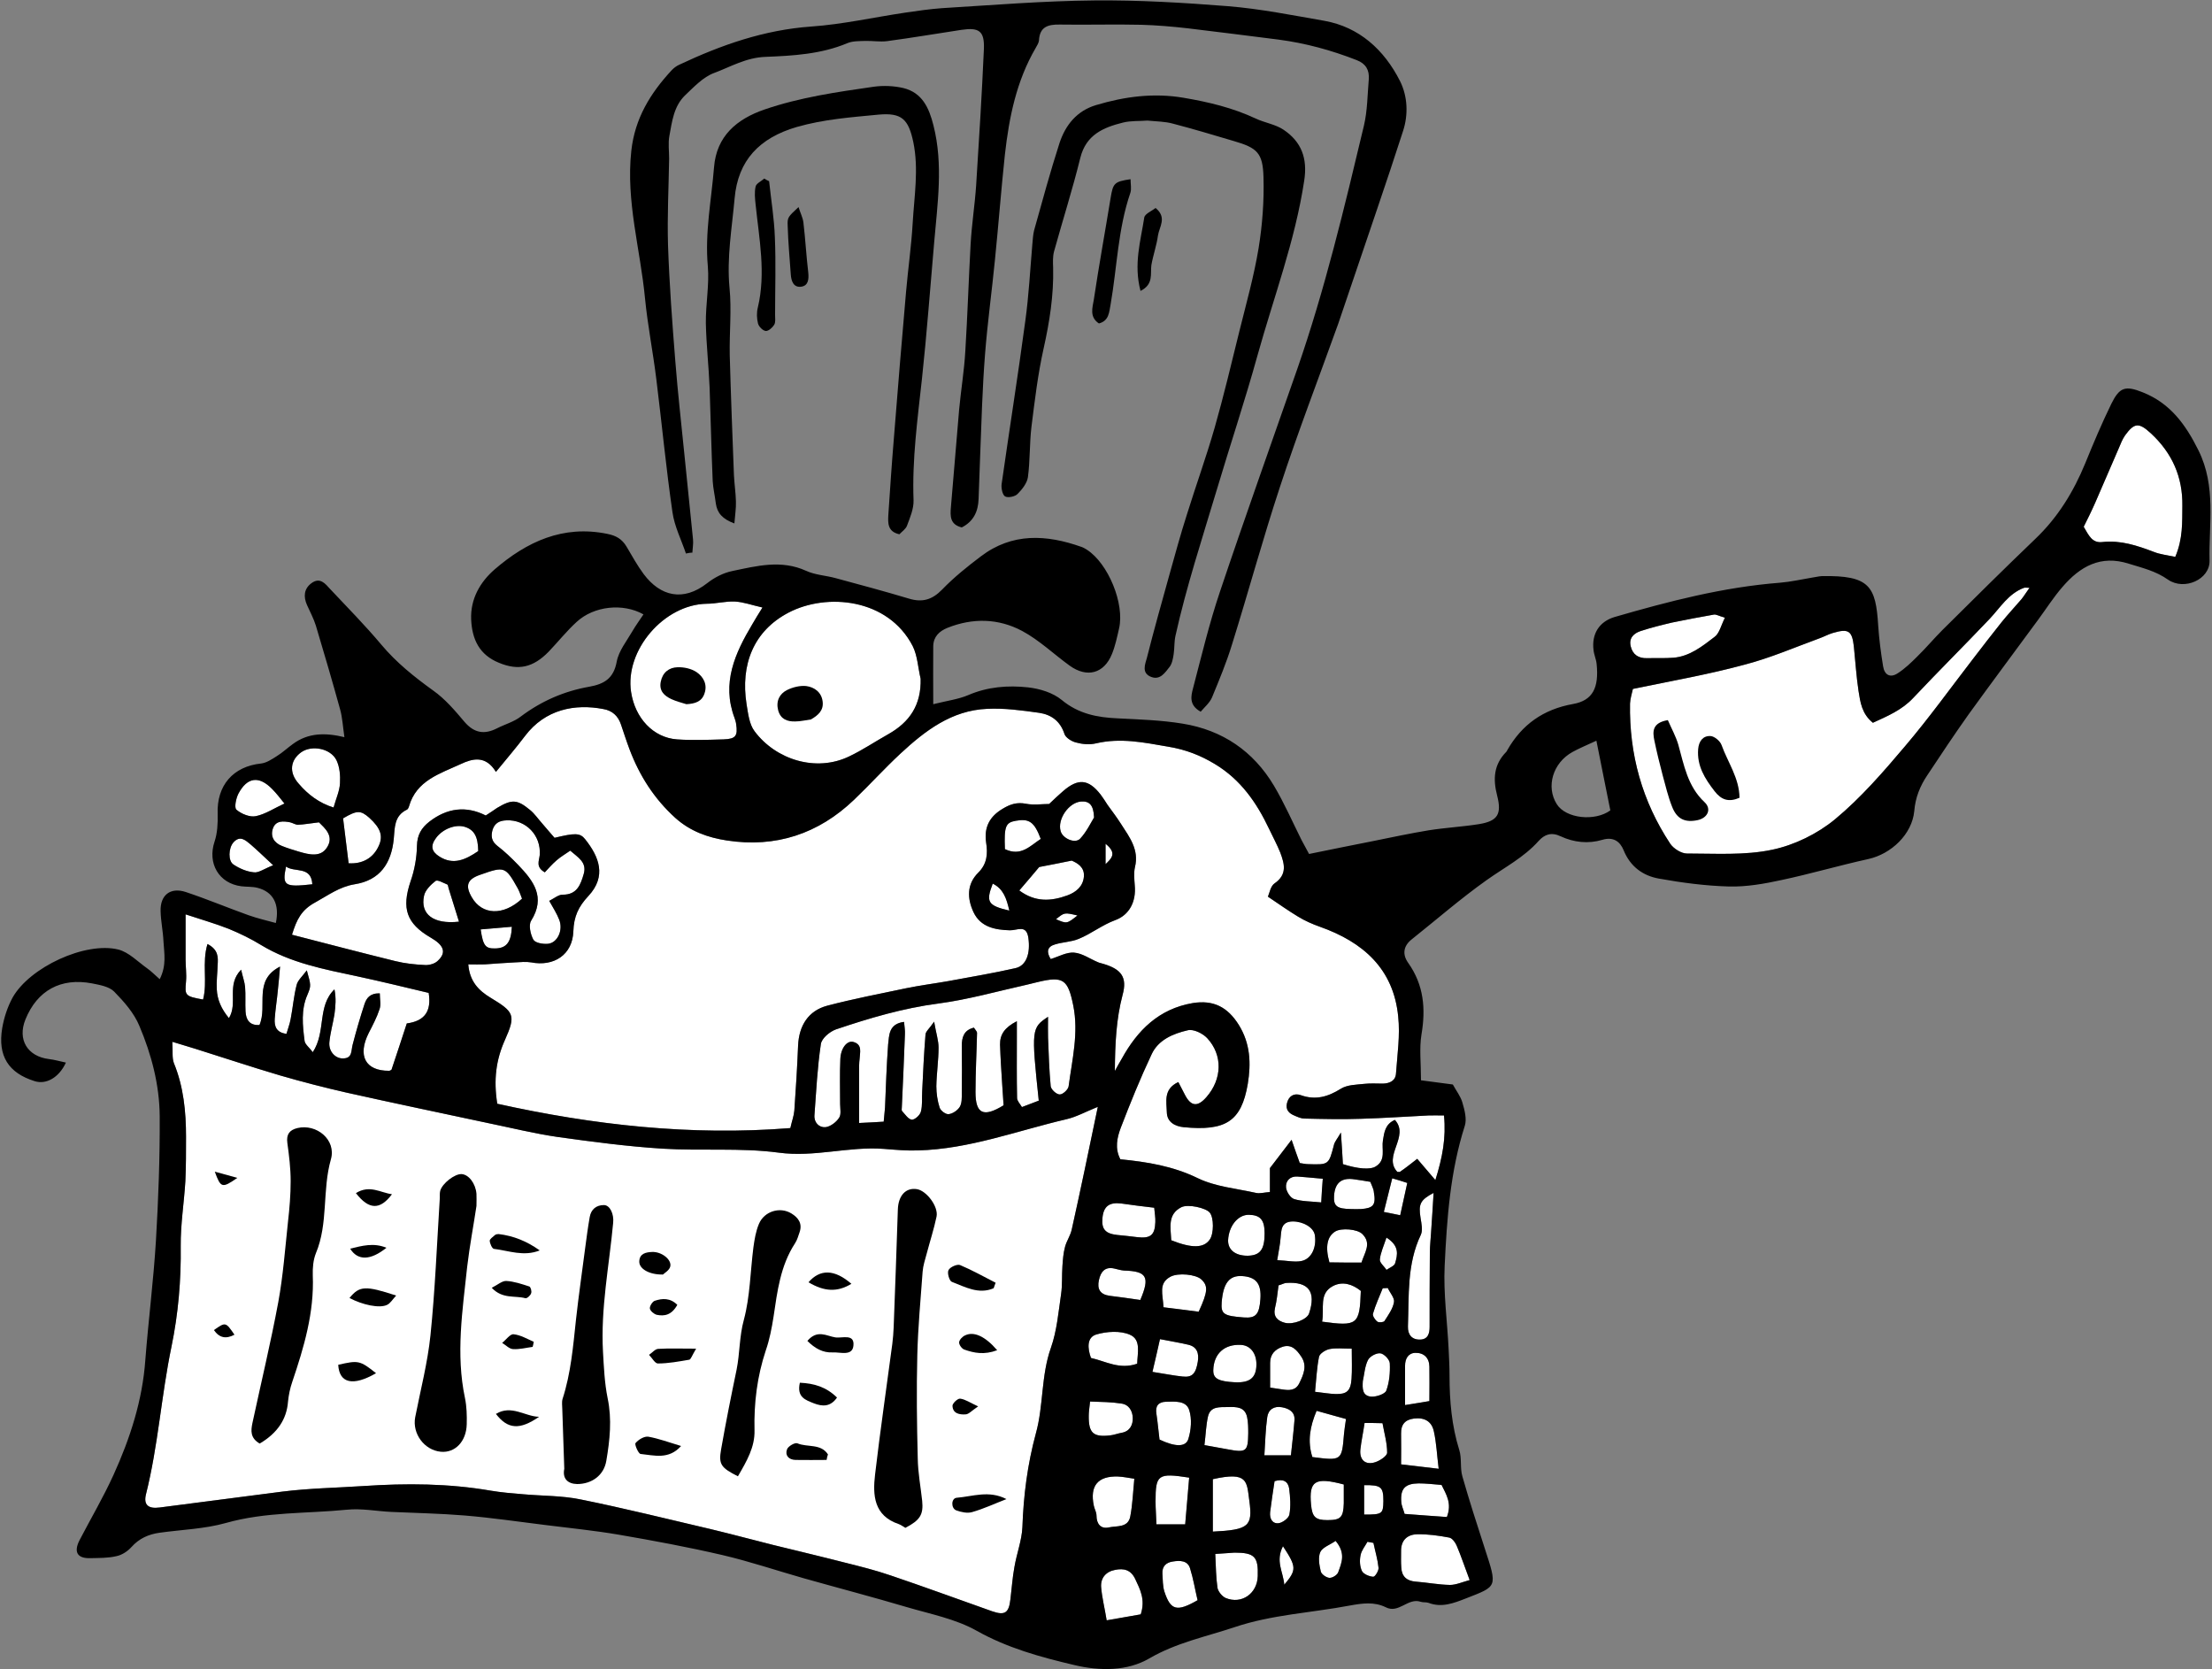 <?xml version="1.0" encoding="utf-8"?>
<!DOCTYPE svg PUBLIC "-//W3C//DTD SVG 1.1//EN" "http://www.w3.org/Graphics/SVG/1.1/DTD/svg11.dtd">
<svg artist="zl2017" version="1.1" id="zlIcon-sheep-flowers" xmlns="http://www.w3.org/2000/svg" xmlns:xlink="http://www.w3.org/1999/xlink" x="0px" y="0px"
	 width="1000px" height="754.5px" viewBox="0 0 1000 754.5" enable-background="new 0 0 1000 754.5" xml:space="preserve">
<rect x="0" y="0" width="1000" height="754.5" fill="#808080" stroke="none"/>
<path fill-rule="evenodd" clip-rule="evenodd" fill="#FFFFFF" d="M496.3,500.3c-5.7,2.3-9.8,4.6-14.2,5.6
	c-22.3,5.2-43.9,13.5-67.1,14.1c-5.2,0.2-10.3-0.3-15.5-0.7c-15.9-1.2-31.3,3.9-47.5,1.7c-17.3-2.3-35-0.7-52.5-1.8
	c-15.9-1-31.7-3.1-47.5-5.3c-10.3-1.5-20.4-4-30.6-6.1c-21.5-4.6-43.1-9.1-64.6-13.9c-10.1-2.3-20.2-4.9-30.2-7.8
	c-12.9-3.8-25.7-8.1-38.5-12.1c-3-0.9-6-1.8-10.2-3.1c0.3,4.2-0.2,7.2,0.7,9.6c4.4,10.7,5.5,22,5.5,33.4c0,6.7,0,13.4-0.3,20
	c-0.6,9.8-2.2,19.6-2.1,29.3c0.2,15.4-1.1,30.6-4.2,45.6c-4.6,22.1-6,44.7-11.5,66.6c-1.2,4.8,1,6.7,6.2,6
	c18.5-2.4,37.1-4.8,55.6-7.2c12.1-1.5,24.3-1.7,36.5-2.5c19.4-1.3,38.5-1.2,57.6,2.1c4.8,0.8,9.6,1.2,14.5,1.6
	c8.8,0.8,17.8,0.6,26.3,2.4c19.8,4,39.4,8.9,59.1,13.5c9.2,2.2,18.4,4.7,27.6,7c11,2.7,22,5.3,32.9,8.1c6.8,1.7,13.6,3.4,20.3,5.7
	c15.4,5.2,30.6,10.8,45.9,16.2c5.8,2,7.6,0.8,8.3-5.5c0.6-4.8,0.9-9.7,1.8-14.5c1-6,3.3-11.9,3.6-17.9c0.5-14.5,2.3-28.5,6.1-42.5
	c3.5-12.6,2.3-26.1,6.8-38.7c2.7-7.7,3.4-16.1,4.6-24.3c0.6-4.1,0.3-8.4,0.6-12.6c0.2-2.9,0.4-5.9,1.2-8.8c0.7-2.6,2.4-5,3-7.7
	C488.5,537.9,492.2,520,496.3,500.3z"/>
<path fill-rule="evenodd" clip-rule="evenodd" fill="#FFFFFF" d="M640.7,523.8c2.7,3.2,5,5.8,8.2,9.6c3.2-10.2,4.9-19.1,3.9-29.2
	c-3,0-5.1-0.1-7.1,0c-10.1,0.5-20.2,1.2-30.4,1.5c-8.5,0.3-17.1,0.1-25.6-0.1c-1.5,0-3-0.7-4.4-1.3c-2.5-1-4.2-2.6-3.5-5.6
	c0.8-3.4,3.3-4.7,6.2-3.7c6.7,2.4,12.3,0.8,18.2-2.9c2.9-1.8,7-1.8,10.7-2.2c2.7-0.3,5.5-0.1,8.3-0.1c3.1-0.1,5.7-1.3,5.9-4.6
	c0.6-8.5,1.9-17.2,1-25.7c-2.1-21.6-15.9-33.7-35.4-40.6c-3.4-1.2-6.8-2.7-9.9-4.6c-4.3-2.6-8.4-5.5-13.6-9c0.7-1.6,1.2-4.8,3-6
	c5.8-4,4.5-8.8,2.6-13.9c-1.5-3.7-3.4-7.2-5.1-10.8c-5.6-11.8-12.8-22.2-24.4-29.2c-6.6-4-13.3-6.6-21.2-7.9
	c-11-1.9-21.5-4.1-32.6-1.5c-2.9,0.7-6.2,0.4-9.1-0.4c-2-0.5-4.7-2.2-5.2-3.9c-1.9-5.8-6-8.7-11.4-9.5c-7.8-1.1-15.8-2.2-23.6-1.8
	c-16,0.7-28,9.9-39.2,20.3c-7.2,6.7-13.8,14-20.9,20.8c-16.1,15.4-35.4,21.8-57.5,18.4c-8.5-1.3-16.5-4.1-23.3-10.2
	c-9.6-8.7-16.2-19.1-20.7-31c-1.4-3.7-2.6-7.5-3.9-11.3c-1.3-3.8-3.9-6.2-7.9-6.9c-12.9-2.5-26.3,0.1-35.4,12.1
	c-4,5.3-8.3,10.3-13.2,16.3c-4.7-7.7-10.7-6-16-3.5c-9.3,4.3-20,7.4-23.3,19.1c-0.2,0.6-0.5,1.3-1,1.5c-5.8,2.8-5.4,8.2-5.9,13.3
	c-1.1,10.9-6.2,18.6-17.7,20.4c-6.8,1.1-12,5-17.8,8.2c-6.3,3.4-8.4,7.8-10.5,14.6c15.9,4.1,31.2,8.1,46.6,11.9
	c4.4,1.1,9.1,1.6,13.6,1.8c1.9,0.1,4.4-0.6,5.7-1.9c4-3.7,2.9-7-3.2-10.5c-11-6.4-13.2-13.2-9.1-25.4c1.8-5.1,2.8-10.7,2.9-16.1
	c0.1-4.9,2-8.1,5.6-10.9c8-6.2,16.6-7.3,25.5-2.8c2.1-1.3,3.6-2.4,5.1-3.4c6.7-4,9.1-3.9,14.9,0.9c2.1,1.7,3.7,4.1,5.5,6.1
	c2,2.3,3.9,4.6,5.6,6.5c9.1-2.2,11.5-2.3,13.8,0.6c6.4,8,9.8,16.8,1.5,25.7c-4.5,4.8-6.6,9.3-6.8,16c-0.4,10.6-8.8,16-19.1,14
	c-2.3-0.4-4.8-0.1-7.2,0c-4.6,0.2-9.1,0.6-13.7,0.9c-2.3,0.1-4.7,0-7.5,0c0.6,7.6,4.6,11.8,10.1,15.1c10.6,6.4,11.5,7.8,6.5,19
	c-4.1,9.1-5.2,18.1-3.5,28.9c43.4,9.6,87.4,14.6,132.5,11c0.7-3.2,1.6-5.5,1.8-7.9c0.7-9.8,1.3-19.6,1.7-29.4
	c0.4-9,4.6-15.7,13.1-18c11.8-3.1,23.8-5.4,35.7-7.9c6.3-1.3,12.6-2.1,18.9-3.2c10.2-1.9,20.5-3.6,30.6-5.9
	c4.9-1.1,6.8-6.7,5.8-13.7c-0.9-6.2-5-3.3-8.4-3.4c-6.6-0.2-13.2-1.4-16.4-8.2c-2.9-6.2-3.1-12.7,2.2-17.9c4-4,4.3-8.6,3.5-13.6
	c-1-6.9,1.6-11.8,7.6-15.3c3.3-2,6.4-3,10.4-2.2c3.6,0.7,7.3,0.1,10.5,0.1c2.2-2.1,4.2-4,6.3-5.8c6.8-5.9,11.5-5.5,17,1.6
	c1.1,1.5,2.1,3,3.1,4.6c2.1,2.9,4.3,5.8,6.2,8.8c3.8,5.9,8.1,11.5,6.2,19.3c-0.6,2.6-0.3,5.5-0.1,8.3c0.7,7.4-2.5,13.4-8.8,15.7
	c-6,2.2-10.9,6.2-16.6,8.5c-3.4,1.4-7.2,1.4-10.7,2.5c-3.5,1-3.9,3.4-1.9,6.6c3.6-1.1,7.2-3.2,10.6-2.9c3.7,0.3,7.1,2.8,10.7,4.3
	c0.8,0.4,1.8,0.5,2.6,0.8c8,2.4,10.8,6,8.6,14c-2.9,11-3.4,22-3.5,34.4c1.3-2.4,2.2-4,3.1-5.5c7.1-12.9,16.8-22.6,32.1-25.2
	c9.3-1.5,15.7,1.7,20.8,9.8c5.3,8.5,5.6,17.5,4.1,26.7c-2.9,17.1-10.1,21.4-29,19.6c-3.9-0.4-7.5-2.3-7.6-6.7
	c-0.1-4.8-1.7-10.5,5.2-13.7c1.1,2.2,2.1,4,3,5.8c2.7,5.2,5.7,5.6,9.7,1c7.1-8.1,7.5-19,0.3-26.7c-2-2.1-6.2-4.2-8.8-3.5
	c-6.5,1.5-13.3,4.3-16.3,10.9c-5.1,10.8-9.6,21.9-13.9,33.1c-1.7,4.5-2.8,9.4-0.2,14.3c12.2,1.2,23.8,3.1,34.9,8.5
	c8,3.9,17.5,4.7,26.4,6.7c1.7,0.4,3.6-0.2,6.3-0.4c0-4,0-7.8,0-10.8c3.4-4.4,6.4-8.3,9.8-12.8c1.4,4.1,2.5,7.2,3.7,10.5
	c1.4,0.2,2.6,0.5,3.8,0.5c9.4,0.3,9.3,0.3,11.7-8.9c0.4-1.4,1.5-2.6,3.1-5.4c0.4,6.2,0.7,10.4,0.9,14.3c6.9,2.2,12.5,2.6,14.9,1
	c4.7-2.9,2.5-7.8,3.2-11.8c0.6-3.6,1-7.3,5.4-9.2c6.8,7.5-5.6,16.3,1.1,23.5c0.7,0,1.1,0.1,1.3-0.1
	C635.5,527.9,637.6,526.2,640.7,523.8z"/>
<path fill-rule="evenodd" clip-rule="evenodd" fill="#FFFFFF" d="M738.2,311.4c-0.4,1.9-1.2,4.3-1.3,6.6c-0.4,23,5.5,44.2,18.2,63.4
	c1.5,2.2,5,4.4,7.5,4.4c12.9,0,26.1,0.9,38.5-1.7c10.1-2.1,20.5-7.2,28.5-13.8c11.7-9.7,21.9-21.5,31.8-33.2
	c10.7-12.6,20.4-26.1,30.5-39.2c4.3-5.6,8.6-11.2,13-16.7c2.9-3.6,6-6.9,9-10.4c1.2-1.5,2.2-3.2,3.6-5.1c-1.4,0-2-0.2-2.5,0
	c-7,2.6-10.7,8.9-15.5,14c-11.4,12-23.2,23.7-34.5,35.7c-5.2,5.6-11.8,8.3-18.3,11.3c-5-4-5.7-9.3-6.5-14.4c-1-6.6-1.4-13.3-2.1-20
	c-0.8-7.2-2.4-8.3-9.5-6.2c-2.1,0.6-4,1.7-6,2.4c-11.2,4.1-22.3,8.9-33.8,11.9C772.6,304.8,756.1,307.7,738.2,311.4z"/>
<path fill-rule="evenodd" clip-rule="evenodd" fill="#FFFFFF" d="M416.2,306.8c-1.2-5-1.4-10.4-3.6-14.8
	c-11.2-21.6-38.9-24.1-56.1-15.1c-15.9,8.3-21.8,23.6-19,41.4c0.7,4.2,1.2,9,3.6,12.2c9.7,13,27.9,18.6,42.8,11.4
	c6.1-2.9,11.7-6.7,17.6-10C411.3,326.4,416.5,318.6,416.2,306.8z"/>
<path fill-rule="evenodd" clip-rule="evenodd" fill="#FFFFFF" d="M408.7,461.9c0.2,2.1,0.5,3.9,0.4,5.6c-0.4,11-0.9,21.9-1.4,32.9
	c0,0.6-0.2,1.5,0.1,1.8c1.4,1.5,2.8,3.7,4.4,3.9c1.3,0.1,3.7-2,4.1-3.6c0.8-2.9,0.4-6.1,0.6-9.2c0.4-8.6,0.8-17.1,1.5-25.7
	c0.1-1.4,1.7-2.6,3.9-5.8c0.9,5.3,2,8.5,2,11.7c0,5.8-0.9,11.6-1,17.5c0,3.2,0.5,6.6,1.5,9.7c0.5,1.4,2.8,3.1,4.1,2.9
	c1.8-0.2,4-1.7,5-3.3c1-1.7,0.9-4.1,0.9-6.2c0.1-7.1,0.1-14.2,0-21.3c0-3.9,0.9-7.2,5.5-8.3c0.6,1,1.4,1.7,1.4,2.4
	c-0.2,8.9-0.7,17.8-0.7,26.7c0,9.9,3.6,11.6,12.7,6c-0.2-2.9-0.4-5.9-0.6-9c-0.4-6.1-0.8-12.3-1-18.4c-0.1-4.6,2.1-7.8,7.6-10.6
	c0,3.2,0,5.2,0,7.1c0,9.2-0.1,18.4,0.1,27.6c0,1.3,1.3,2.6,2.2,4.1c2.8-1.1,5.3-2,7.6-2.9c-3.4-32.3-3.3-32.9,4.2-37.9
	c0,3.7-0.1,6.6,0,9.4c0.3,7.4,0.5,14.7,1.2,22c0.2,1.5,2.6,3.7,4.1,3.7c1.4,0,3.8-2.2,4-3.7c1.6-12.1,4.6-24.1,2.1-36.5
	c-2.4-11.8-4.5-13.4-16.1-10.6c-1.5,0.3-3,0.8-4.5,1.1c-13.5,3-26.8,6.8-40.4,8.6c-16,2.1-31.2,6.6-46.3,11.7c-2.8,1-6.4,4-6.8,6.6
	c-1.6,10.6-2.1,21.4-2.9,32.1c-0.3,3.4,2.1,5.7,4.9,5.5c2.2-0.2,4.9-2.2,6.2-4.2c1.1-1.5,0.5-4.2,0.5-6.3c0-6.8-0.2-13.6,0.1-20.3
	c0.2-5,3.1-8.6,6-7.7c4.1,1.2,2.8,4.8,2.7,7.7c-0.1,0.9-0.2,1.8-0.2,2.8c0,8.5,0,17,0,26.1c4.6-0.2,7.8-0.4,11.1-0.6
	c0.2-2.8,0.5-4.6,0.6-6.4c0.4-9.5,0.7-19,1.4-28.5C402,468,401.7,462.8,408.7,461.9z"/>
<path fill-rule="evenodd" clip-rule="evenodd" fill="#FFFFFF" d="M126.6,436.9c-0.3,3.6-0.6,7.2-1,10.8c-0.4,4.3-1.1,8.5-1.4,12.8
	c-0.2,3.3,0.6,6.2,5.3,6.8c0.6-2.2,1.5-4.4,1.9-6.7c1-5.1,1.4-10.4,2.7-15.4c0.5-2.1,2.6-3.9,4.6-6.6c1.9,6.8,2,6.9,0.3,11
	c-3,6.8-2.2,13.9-1.3,20.9c0.2,1.6,2.2,3,3.7,5.1c6.1-9.3,1.9-20.8,9.8-28.4c0.8,3.9,0.5,7.6,0,11.3c-0.7,4.2-1.9,8.4-2.3,12.6
	c-0.4,4.2,2.8,7.6,6.5,7.3c3.9-0.2,3.3-3.4,4-6.1c1.6-6.2,3.4-12.4,5.4-18.5c0.9-2.6,2.4-4.9,6.9-4.8c0,2.6,0.6,5.1-0.1,7.1
	c-1.2,3.7-3.1,7.3-4.9,10.8c-5.2,10.3-1.5,17.2,9.2,17.1c0.5,0,1.1-0.5,1.1-0.5c2.4-7.2,4.7-14.1,6.9-20.9
	c8.2-1.1,11.2-5.6,9.9-13.8c-10.9-2.6-21.6-5.2-32.3-7.5c-15-3.2-30-6-43.4-14.1c-4.7-2.9-9.7-5.3-14.8-7.4
	c-6.1-2.4-12.5-4.2-19.4-6.5c0,7.6,0,14,0,20.4c0,3.3,0.5,6.6,0.2,9.9c-0.6,6.4-0.5,6.7,7.7,8.2c2.1-8-0.6-16.6,2-25.1
	c5,2.6,4.8,6,4.6,9.4c-0.1,3.7-0.6,7.4-0.4,11c0.2,4.8,2.1,9,5.5,13.1c4.2-6.9-1.3-14.9,5.5-21.9c0.8,3.5,1.6,5.6,1.8,7.8
	c0.3,3.7,0,7.4,0.2,11.1c0.2,3.7,1.8,6.4,6.3,6.1C121.1,454.6,114.3,443.2,126.6,436.9z"/>
<path fill-rule="evenodd" clip-rule="evenodd" fill="#FFFFFF" d="M344.7,274.6c-4.9-1.1-8.6-2.5-12.5-2.7c-4.2-0.2-8.5,1-12.7,1
	c-19.3,0.3-37.1,21-34.2,39.9c1.8,11.8,10,20.6,20.7,21.4c7,0.5,14.1,0.2,21.2,0c5.4-0.2,6.4-1.6,5.6-6.9c-0.1-0.9-0.4-1.8-0.7-2.7
	c-6-15.9,0.2-29.4,8.1-42.6C341.5,279.7,342.9,277.5,344.7,274.6z"/>
<path fill-rule="evenodd" clip-rule="evenodd" fill="#FFFFFF" d="M983.4,251.7c3.5-8.3,3.1-15.6,3.2-23c0.2-13.1-4.6-23.9-14.2-32.8
	c-5.4-5-7.5-4.9-11.7,0.9c-1.2,1.7-2,3.8-2.8,5.7c-3.6,8.2-7,16.3-10.6,24.5c-1.7,3.9-3.6,7.7-5.3,11.1c2.3,3.9,3.8,7.5,8.5,6.9
	c8.2-0.9,15.7,1.6,23.3,4.5C976.6,250.6,979.6,250.9,983.4,251.7z"/>
<path fill-rule="evenodd" clip-rule="evenodd" fill="#FFFFFF" d="M246.3,394.3c-4.2-2.4-2.6-5.1-2.3-7.8c0.7-9-6.4-16.1-15-15.7
	c-3.2,0.1-5.3,1.2-6.3,4.2c-0.8,2.8-0.6,5.2,2.1,7.3c3.4,2.6,6.5,5.6,9.5,8.7c6.9,7.2,12.5,14.5,5.8,25.2c-1.2,1.9-0.3,6.1,1,8.5
	c0.8,1.5,4.3,2.1,6.6,1.9c4.3-0.4,7-6.1,5.1-10.9c-1.1-2.8-2.7-5.3-4.5-8.5c2.3-1.2,4.2-2.8,6-2.8c6.6,0.1,8.2-4.6,9.6-9.4
	c1.5-5.3-2.6-7.4-6.1-10.5c-2.3,1.6-4.4,2.8-6.2,4.4C249.6,390.6,247.9,392.6,246.3,394.3z"/>
<path fill-rule="evenodd" clip-rule="evenodd" fill="#FFFFFF" d="M664.4,714.2c-2.2-5.8-3.8-10.7-5.8-15.4c-0.6-1.5-2-3.5-3.4-3.8
	c-4.8-0.9-9.7-1.6-14.5-1.5c-4.5,0.1-7.4,2.7-7.3,7.7c0,2.5-0.1,4.9,0.1,7.4c0.2,4,2.5,6,6.5,6.3c5.2,0.4,10.3,1.4,15.5,1.5
	C658.2,716.4,661.1,715.1,664.4,714.2z"/>
<path fill-rule="evenodd" clip-rule="evenodd" fill="#FFFFFF" d="M779.8,279.2c-2.8-0.8-4-1.6-5-1.4c-6.3,1.1-12.6,2.3-18.9,3.6
	c-4.7,1.1-9.5,2.3-14.1,3.8c-3.1,1-5.5,3.1-4.6,6.9c0.9,3.8,3.5,5.5,7.4,5.4c4-0.1,8,0.1,11.9-0.2c7.4-0.6,13.1-5.2,18.6-9.4
	C777.3,286.3,778,282.8,779.8,279.2z"/>
<path fill-rule="evenodd" clip-rule="evenodd" fill="#FFFFFF" d="M648.1,539.2c-6.1,3.2-6.9,5.1-5.9,11.3c0.4,2.5,1.1,5.6,0.1,7.7
	c-6.3,13.2-5.3,27.4-5.8,41.4c-0.1,3.6,1.7,6,5.5,5.9c3.6-0.1,4.3-2.8,4.3-5.8c0-11,0-21.9,0.1-32.9c0-4,0.5-7.9,0.7-11.9
	C647.4,550,647.8,544.9,648.1,539.2z"/>
<path fill-rule="evenodd" clip-rule="evenodd" fill="#FFFFFF" d="M150.8,365c1.1-4,2.7-7.4,2.9-10.9c0.2-3.5-0.1-7.4-1.6-10.5
	c-2.7-5.4-11.2-6.9-15.9-3.6c-4.9,3.5-5.8,9.1-1.1,14.3C139.2,359.1,144.3,363,150.8,365z"/>
<path fill-rule="evenodd" clip-rule="evenodd" fill="#FFFFFF" d="M548.3,692.3c16.2-0.8,18.1-2.4,16.5-13.9
	c-1.2-8.8-0.5-13.4-16.5-9.8C548.3,676.3,548.3,684,548.3,692.3z"/>
<path fill-rule="evenodd" clip-rule="evenodd" fill="#FFFFFF" d="M512.8,668.4c-2.7-0.4-5-0.9-7.4-1c-9.1-0.3-12.8,4.2-10.9,13.2
	c0.3,1.5,1.2,2.9,1.2,4.4c0,3.9,2,6.2,5.6,5.4c3.5-0.8,8.8,0.3,9.7-5.1C512,680,512.2,674.6,512.8,668.4z"/>
<path fill-rule="evenodd" clip-rule="evenodd" fill="#FFFFFF" d="M549.4,702.4c0.3,5.8,0.3,10.6,1,15.3c0.3,1.7,2.1,3.9,3.7,4.6
	c7.2,3,14.3-2,14.5-9.9c0.3-8.8-1.5-10.6-10.5-10.6C555.8,701.9,553.4,702.2,549.4,702.4z"/>
<path fill-rule="evenodd" clip-rule="evenodd" fill="#FFFFFF" d="M460.8,402.5c7.3,5.4,14.4,4.9,21.8,2.2c4-1.5,7-4.1,7.4-8.4
	c0.4-4.4-3-6.2-5.5-7.3c-5.6,1.1-10.3,2.1-14.7,2.9C467.2,395,464.6,398.1,460.8,402.5z"/>
<path fill-rule="evenodd" clip-rule="evenodd" fill="#FFFFFF" d="M544.5,653.2c4,0.7,7.3,1.3,10.5,1.9c8.4,1.6,9.2,1,9.3-7.2
	c0-2.4,0-4.9-0.5-7.3c-1-4.8-4.9-4.7-8.7-4.6c-3.7,0.1-7.9-0.5-9,4.3C545.2,644.3,545.1,648.5,544.5,653.2z"/>
<path fill-rule="evenodd" clip-rule="evenodd" fill="#FFFFFF" d="M236,406.2c-0.7-1.8-1.2-3.3-1.9-4.6c-5.6-10-6-10.1-17-6.2
	c-5.9,2-6.9,4.9-3.8,10.2C217.9,413.6,227.5,414.1,236,406.2z"/>
<path fill-rule="evenodd" clip-rule="evenodd" fill="#FFFFFF" d="M515.7,729.7c2.2-6.7-0.3-11.3-2.5-16c-2-4.2-5.2-4.9-9.1-4.1
	c-4.2,0.8-6.6,3.7-6.3,7.8c0.4,4.8,1.6,9.4,2.5,15C506.4,731.3,511.3,730.5,515.7,729.7z"/>
<path fill-rule="evenodd" clip-rule="evenodd" fill="#FFFFFF" d="M650.4,663.9c-0.8-6.2-1-11.7-2.2-17c-1-4.5-4.3-6.3-9-5.7
	c-4,0.5-5.9,2.7-5.8,6.8c0.1,4.5,0,9,0,13.9C638.8,662.5,643.7,663.1,650.4,663.9z"/>
<path fill-rule="evenodd" clip-rule="evenodd" fill="#FFFFFF" d="M521.8,545.9c-5.2-0.6-10-1.2-14.8-1.9c-5.5-0.7-8.1,1.2-8.6,6.5
	c-0.5,5.1,1.3,7.1,6.6,7.7c3,0.3,6.1,0.6,9.1,1c6,0.7,8-0.9,8.2-6.8C522.4,550.4,522,548.3,521.8,545.9z"/>
<path fill-rule="evenodd" clip-rule="evenodd" fill="#FFFFFF" d="M537.6,667.9c-14.2-2.2-15.2-1.4-15.2,10.8c0,3.3,0.3,6.5,0.4,10.3
	c4.5,0,8,0,13,0C536.4,682.1,537,675.3,537.6,667.9z"/>
<path fill-rule="evenodd" clip-rule="evenodd" fill="#FFFFFF" d="M144.2,371.7c-4.3,0.5-6.9,1-9.5,1.1c-1.1,0-2.3-0.8-3.5-1.1
	c-3.1-0.6-6.5-0.9-7.8,2.7c-1.3,3.7,0.5,6.6,4.1,8c2.5,1,5.1,1.8,7.8,2.6c4.5,1.3,9.6,2.6,12.5-1.9
	C151.2,377.9,146.8,374.3,144.2,371.7z"/>
<path fill-rule="evenodd" clip-rule="evenodd" fill="#FFFFFF" d="M155.1,369.9c0.9,7.4,1.7,13.8,2.5,20.3c6.2,0.4,11.1-2.3,13.6-7.8
	c2.1-4.5,0.9-8.1-4.3-12.8C163,366.2,161.4,366.2,155.1,369.9z"/>
<path fill-rule="evenodd" clip-rule="evenodd" fill="#FFFFFF" d="M529.5,560.6c9.3,3.7,14.7,3.6,17.4-0.3c1.9-2.7,1.9-9.9,0-12.2
	c-1.7-2.1-9.8-4-12.9-2.4C527.8,548.9,529.2,554.7,529.5,560.6z"/>
<path fill-rule="evenodd" clip-rule="evenodd" fill="#FFFFFF" d="M594.5,629.1c4.2,0.5,6.6,0.9,9,1c5.3,0.2,7.1-1.3,7.5-6.8
	c0.3-4.1,0.1-8.4,0.1-13.7c-4.2,0-7.2-0.4-10.1,0.2c-1.8,0.4-4.4,2-4.7,3.5C595.3,618.2,595.1,623.3,594.5,629.1z"/>
<path fill-rule="evenodd" clip-rule="evenodd" fill="#FFFFFF" d="M595.2,637.7c-3,7.1-4.2,13.8-1.9,20.9
	c13.3,1.7,13.3,1.7,14.3-10.5c0.2-2,0.5-4,0.9-6.7C604,640.2,600,639,595.2,637.7z"/>
<path fill-rule="evenodd" clip-rule="evenodd" fill="#FFFFFF" d="M493.2,613.8c6.7,1.5,12.9,5.4,20.9,2.6c0.1-4.8,1.9-10.9-3.3-13.1
	c-4.3-1.9-10.5-1.5-15.2-0.1C491.3,604.5,491.6,609.4,493.2,613.8z"/>
<path fill-rule="evenodd" clip-rule="evenodd" fill="#FFFFFF" d="M562.3,595.5c5.4,0.4,7-1.3,7.5-8.3c0.5-6.9-1.9-10-8.2-10.4
	c-5.8-0.4-8.6,3.1-9.3,11.8C551.9,594,553.2,594.8,562.3,595.5z"/>
<path fill-rule="evenodd" clip-rule="evenodd" fill="#FFFFFF" d="M635,684.3c7,0.5,13,1,19.1,1.4c2.4-6.2-0.3-10.2-2.4-14.5
	c-3.7-0.3-7.1-0.7-10.4-0.7c-6.1,0.1-8.3,2.4-7.8,8.4C633.6,680.7,634.5,682.4,635,684.3z"/>
<path fill-rule="evenodd" clip-rule="evenodd" fill="#FFFFFF" d="M526,590.9c5.9,0.7,11.1,1.4,15.9,2c4.2-9.1,4.3-11.7,1.2-14.6
	c-2.5-2.3-10.5-3.1-14-1.2C523.6,580.1,525.7,584.9,526,590.9z"/>
<path fill-rule="evenodd" clip-rule="evenodd" fill="#FFFFFF" d="M597.7,597.4c16,2.2,17,1.4,17.5-13.9c-3.7-3-8.2-4.5-12.6-2.2
	C596.1,584.7,598.8,591.4,597.7,597.4z"/>
<path fill-rule="evenodd" clip-rule="evenodd" fill="#FFFFFF" d="M558.3,624.8c6.7,0.3,9.6-2,9.7-7.9c0.1-5.1-2.7-8.8-7-9
	c-7.5-0.4-12.3,4-12.5,11.4C548.4,623.1,550.7,624.4,558.3,624.8z"/>
<path fill-rule="evenodd" clip-rule="evenodd" fill="#FFFFFF" d="M524.2,650.7c7,3.3,11.8,3.5,13-0.2c1.3-4.1,1.7-9.2,0.4-13.2
	c-1.4-4.3-6.5-3.8-10.5-3.7c-3.5,0.1-4.9,2-4.3,5.5C523.4,643,523.7,646.9,524.2,650.7z"/>
<path fill-rule="evenodd" clip-rule="evenodd" fill="#FFFFFF" d="M574.2,627.2c2.4,0.4,3.9,0.6,5.3,0.8c3.2,0.5,6.2,0.7,7.9-2.8
	c1.9-3.9,3.7-7.9,0.8-12.1c-1.9-2.8-4.2-5.6-8.2-4.4c-3.5,1.1-5.8,3.4-5.8,7.3C574.2,619.5,574.2,622.9,574.2,627.2z"/>
<path fill-rule="evenodd" clip-rule="evenodd" fill="#FFFFFF" d="M541.4,723.3c-1.1-4.6-1.9-9.6-3.4-14.4c-1.1-3.6-4.6-3.6-7.7-3.1
	c-3.1,0.4-5,2.2-4.8,5.5c0.2,2.7,0.1,5.6,0.9,8.1C529.2,727.9,532,728.7,541.4,723.3z"/>
<path fill-rule="evenodd" clip-rule="evenodd" fill="#FFFFFF" d="M521,620.1c5.8,0.9,9.7,1.7,13.6,2.1c4.4,0.5,6-1.3,6.9-6.7
	c0.6-3.8-0.3-6.8-4.4-7.7c-3.8-0.9-7.6-1.5-12.7-2.5C523.3,610.1,522.3,614.7,521,620.1z"/>
<path fill-rule="evenodd" clip-rule="evenodd" fill="#FFFFFF" d="M492.8,633.5c-0.4,3.4-0.6,4.9-0.6,6.4c-0.1,7.8,2,9.8,9.7,8.9
	c1.8-0.2,3.5-0.9,5.3-1.2c3.7-0.7,5-3.7,4.9-6.7c-0.1-3.1-1.7-6.1-5.3-6.5C502.4,633.7,498,633.7,492.8,633.5z"/>
<path fill-rule="evenodd" clip-rule="evenodd" fill="#FFFFFF" d="M583.6,657.8c0.6-5.7,1.2-10.7,1.6-15.8c0.3-3.8-2.4-5.3-5.6-5.9
	c-3.6-0.7-6.2,1-6.7,4.4c-0.8,5.6-0.9,11.3-1.3,17.3C575.8,657.8,578.7,657.8,583.6,657.8z"/>
<path fill-rule="evenodd" clip-rule="evenodd" fill="#FFFFFF" d="M515.5,587.6c4.5-10.5,2.9-13-7.3-13.3c-1.5-0.1-3-0.6-4.4-0.9
	c-4.3-1-6.2,1.5-7,5.2c-0.9,4,0.5,6.5,4.8,7.1C506,586.2,510.5,586.9,515.5,587.6z"/>
<path fill-rule="evenodd" clip-rule="evenodd" fill="#FFFFFF" d="M571.7,557.5c0-6.1-1.9-8.3-7.1-8.4c-4.9-0.1-9.1,5-9.4,11.5
	c-0.1,4.3,3.2,7,8.8,7C569.7,567.5,571.7,564.8,571.7,557.5z"/>
<path fill-rule="evenodd" clip-rule="evenodd" fill="#FFFFFF" d="M216.2,384.7c-0.1-6.7-1.9-9.7-6.2-11c-4.2-1.2-9.9,1-12.9,5.1
	c-2.6,3.5-2.1,6.1,1.6,8.4C204.9,391.1,210.3,388.7,216.2,384.7z"/>
<path fill-rule="evenodd" clip-rule="evenodd" fill="#FFFFFF" d="M577.4,569.6c4.6,0.2,7.9,1,10.9,0.4c4.6-0.9,7-6.2,6.1-11.8
	c-0.6-3.4-5.2-6.1-10-6.1c-5.4,0.1-5.1,4-5.5,7.7C578.7,562.5,578.1,565.2,577.4,569.6z"/>
<path fill-rule="evenodd" clip-rule="evenodd" fill="#FFFFFF" d="M128.6,363.2c-2.1-2.6-3.7-4.7-5.6-6.6c-5.9-6-11.2-5.4-15.2,2.1
	c-1.1,2.1-2,6.4-0.9,7.3c2.2,1.9,6.1,3.5,8.8,2.9C120,368,124,365.3,128.6,363.2z"/>
<path fill-rule="evenodd" clip-rule="evenodd" fill="#FFFFFF" d="M607.5,671c-13.1-3.5-15.8-1.6-14.8,9.1c0.5,5.6,2,7,7.4,7
	c6,0,7.2-1.2,7.4-7.6C607.5,676.8,607.5,674,607.5,671z"/>
<path fill-rule="evenodd" clip-rule="evenodd" fill="#FFFFFF" d="M578,581c-0.5,3.7-0.8,7-1.6,10.2c-0.9,3.9,1.1,5.8,4.4,6.7
	c3.8,1,10.1-1.5,11-4.2c3.3-9.9-0.2-14.5-10.4-13.8C580.5,580,579.7,580.5,578,581z"/>
<path fill-rule="evenodd" clip-rule="evenodd" fill="#FFFFFF" d="M635.2,635.1c4.4-0.7,8.2-1.3,11-1.8c0-5.9,0.1-10.8,0-15.6
	c-0.1-4-2.5-6.3-6.4-6.2c-3.2,0.1-4.6,2.7-4.6,5.8C635.2,622.8,635.2,628.2,635.2,635.1z"/>
<path fill-rule="evenodd" clip-rule="evenodd" fill="#FFFFFF" d="M615.5,570.7c1.4-4.6,4.7-8.6,0.4-12.9c-2.3-2.3-9.5-2.8-12.2-1.2
	c-3.7,2.2-4.7,6.9-2.7,14C605.7,570.7,610.4,570.7,615.5,570.7z"/>
<path fill-rule="evenodd" clip-rule="evenodd" fill="#FFFFFF" d="M619.5,534.2c-2.8-0.5-4.9-0.8-7-1.1c-6-1-9,1.5-9.4,7.4
	c-0.3,4.7,1.3,5.9,7.7,6c1.5,0,3,0.1,4.5,0c5.6-0.4,6.8-1.9,5.8-7.6C621,537.4,620.2,536.1,619.5,534.2z"/>
<path fill-rule="evenodd" clip-rule="evenodd" fill="#FFFFFF" d="M207.5,416.6c-1.7-5.4-3.2-10.2-4.7-15.1c-0.2-0.6-0.2-1.5-0.6-1.7
	c-1.8-0.7-4.4-2.3-5.3-1.6c-2.2,1.7-4.7,4.2-5.2,6.7C189.9,413.2,195.9,417.9,207.5,416.6z"/>
<path fill-rule="evenodd" clip-rule="evenodd" fill="#FFFFFF" d="M616.1,624.3c-0.2,3.3-0.3,6.7,3.9,7c2.3,0.1,6.1-1.2,6.7-2.7
	c1.4-3.8,1.8-8.2,1.6-12.4c-0.1-1.7-2.6-4.3-4.3-4.5c-1.8-0.2-4.8,1.4-5.6,3.1C617,617.6,616.8,621.1,616.1,624.3z"/>
<path fill-rule="evenodd" clip-rule="evenodd" fill="#FFFFFF" d="M494.6,369.5c-0.2-5.7-2.2-7.5-5.9-7.2c-5.5,0.4-10.8,8-9.2,13.4
	c0.9,3.3,6.5,5.8,8.8,3.4C491.2,376,493.2,371.8,494.6,369.5z"/>
<path fill-rule="evenodd" clip-rule="evenodd" fill="#FFFFFF" d="M454.3,383.8c7.3,3.5,11.4-1.5,16.2-4.6c-2.9-7.7-5.2-9.3-11.3-8.2
	C454.6,371.8,453.9,373.5,454.3,383.8z"/>
<path fill-rule="evenodd" clip-rule="evenodd" fill="#FFFFFF" d="M123.5,391.1c-4.5-4.2-7.3-6.9-10.2-9.4c-2.3-1.9-4.8-4.3-7.8-0.9
	c-2.2,2.5-2.5,8.4,0.1,10c2.7,1.8,6,3.2,9.2,3.5C116.9,394.6,119.4,392.7,123.5,391.1z"/>
<path fill-rule="evenodd" clip-rule="evenodd" fill="#FFFFFF" d="M616.9,643.2c-0.7,4.7-1.5,8.3-1.9,12c-0.5,4.7,2.3,7.2,6.8,5.7
	c2.1-0.7,5.3-2.8,5.3-4.3c0-4.4-1.3-8.8-2.1-13.3C622.1,643.2,619.7,643.2,616.9,643.2z"/>
<path fill-rule="evenodd" clip-rule="evenodd" fill="#FFFFFF" d="M598,532.8c-4.9-0.4-8.2-0.8-11.5-1c-3.4-0.2-5.4,2.1-5.1,5
	c0.2,1.9,2,4.7,3.7,5.2c3.6,1.1,7.5,1,12.2,1.5C597.5,539.5,597.7,536.6,598,532.8z"/>
<path fill-rule="evenodd" clip-rule="evenodd" fill="#FFFFFF" d="M576.2,669.5c-0.7,4.5-1.4,9.3-2,14c-0.3,2.8,0.9,5.3,3.8,5
	c1.8-0.2,4.6-2.3,4.9-3.9c0.7-3.8,0.4-7.9-0.1-11.8C582.3,669.6,580.1,668.3,576.2,669.5z"/>
<path fill-rule="evenodd" clip-rule="evenodd" fill="#FFFFFF" d="M603.8,696.5c-2.6,1.8-5.9,2.9-6.9,5c-1.1,2.4-0.5,5.9,0.2,8.8
	c0.3,1.3,2.5,2.8,3.9,2.9c1.3,0.1,3.6-1.3,4-2.6C606.4,706.6,608.6,702.2,603.8,696.5z"/>
<path fill-rule="evenodd" clip-rule="evenodd" fill="#FFFFFF" d="M616.7,684.6c8.2,0,8.6-0.3,8.7-6.1c0-6.4-1-7.3-8.7-7.2
	C616.7,675.5,616.7,679.7,616.7,684.6z"/>
<path fill-rule="evenodd" clip-rule="evenodd" fill="#FFFFFF" d="M231.4,418.9c-4.8,0.4-9.4,0.8-14.1,1.2c1.1,7.5,2.2,8.7,6.6,8.6
	C228.9,428.6,231.1,426,231.4,418.9z"/>
<path fill-rule="evenodd" clip-rule="evenodd" fill="#FFFFFF" d="M633,549.3c1.2-5.4,2.2-10,3.2-14.6c-2.7-0.9-4.4-1.4-6.8-2.1
	c-1.3,5.1-2.5,9.9-3.8,15.2C628.3,548.3,630,548.7,633,549.3z"/>
<path fill-rule="evenodd" clip-rule="evenodd" fill="#FFFFFF" d="M627.4,582.2c-0.8,0-1.6,0.1-2.3,0.1c-1.5,3.8-3.3,7.6-4.4,11.5
	c-0.3,0.9,0.9,2.8,2,3.6c0.7,0.5,2.8,0.3,3.2-0.3c1.7-2.7,3.8-5.5,4.3-8.6C630.5,586.7,628.4,584.4,627.4,582.2z"/>
<path fill-rule="evenodd" clip-rule="evenodd" fill="#FFFFFF" d="M620.9,697.4c-0.9-0.2-1.8-0.3-2.7-0.5c-1.1,2-2.7,3.9-3.1,6
	c-0.5,2.3-0.4,5.1,0.6,7.2c0.7,1.4,3.3,2.5,5.1,2.6c0.8,0.1,2.6-2.8,2.4-4.1C622.8,704.8,621.7,701.2,620.9,697.4z"/>
<path fill-rule="evenodd" clip-rule="evenodd" fill="#FFFFFF" d="M129.3,391.7c-1.8,8.7-0.7,9.4,11.9,8
	C140.7,391.3,133.2,394.5,129.3,391.7z"/>
<path fill-rule="evenodd" clip-rule="evenodd" fill="#FFFFFF" d="M626.8,559.4c-1.3,3.9-2.7,6.9-3,9.9c-0.1,1.5,2,3.1,3,4.7
	c1.4-1,3.6-1.8,3.9-3C631.8,567.2,632.8,563.2,626.8,559.4z"/>
<path fill-rule="evenodd" clip-rule="evenodd" fill="#FFFFFF" d="M580,698.9c-3.5,6.8,0.1,11.5,0.6,17.4
	C586.2,709.6,586.2,708.3,580,698.9z"/>
<path fill-rule="evenodd" clip-rule="evenodd" fill="#FFFFFF" d="M456.3,411.6c-1.3-5.6-2.7-9.8-7.5-12.2
	C445.6,407.7,446.5,409.3,456.3,411.6z"/>
<path fill-rule="evenodd" clip-rule="evenodd" fill="#FFFFFF" d="M487.1,413.8c-5.9-1.4-5.9-1.4-9.7,1.7
	C482.3,417.6,482.3,417.6,487.1,413.8z"/>
<path fill-rule="evenodd" clip-rule="evenodd" fill="#FFFFFF" d="M499.8,390.6c2.6-2.5,5.4-4.9,0-9.2
	C499.8,385.7,499.8,388.1,499.8,390.6z"/>
<path fill-rule="evenodd" clip-rule="evenodd" d="M421.9,318.3c6.4-1.6,11.3-2.2,15.8-4.1c8.8-3.8,18-4.5,27.1-3.5
	c5.3,0.6,11.2,2.4,15.2,5.7c7.6,6.3,16.1,7.9,25.3,8.3c9.8,0.5,19.7,0.8,29.4,2.4c17.9,2.9,31.9,12.4,41.2,28
	c4.7,7.9,8.4,16.4,12.5,24.6c1,1.9,2,3.7,3.4,6.3c9.7-2,19.2-3.9,28.8-5.8c8.4-1.7,16.8-3.5,25.3-4.9c7.6-1.2,15.3-1.6,22.8-2.8
	c8.4-1.4,10.3-4.5,8.1-13c-1.9-7.4-1.5-13.9,4.1-19.6c0.2-0.2,0.4-0.5,0.5-0.8c6.6-11.6,16.3-18.5,29.8-20.9
	c8.9-1.6,11.7-7.4,10.6-18.1c-0.2-2.1-1.2-4.2-1.4-6.3c-0.9-7.2,2.5-12.8,9.5-14.9c24.5-7.1,49.1-13.5,74.7-15.5
	c4.9-0.4,9.7-1.5,14.5-2.3c1.5-0.2,3-0.6,4.5-0.7c21.7-0.4,24.4,4.6,25.5,22.4c0.4,6.1,1.2,12.2,2.2,18.3c0.6,4,3.2,5.4,6.5,3.3
	c3.3-2.1,6.2-4.9,9-7.7c3.9-3.8,7.5-8.1,11.3-11.9c13.9-13.8,27.8-27.6,41.9-41.1c10.3-9.8,17.4-21.4,22.7-34.3
	c3.7-9.1,7.5-18.1,11.8-26.9c3.7-7.5,6.3-8.3,14.1-5.2c12.4,4.9,19.4,14.4,25.3,26.3c8.1,16.4,4.6,33.2,5,49.8
	c0.2,8.5-11.4,13.7-18.8,8.6c-5.5-3.9-11.6-5.3-17.7-7.2c-12.8-4.1-22.1,1.3-30,10.5c-4,4.6-7.3,9.8-10.9,14.7
	c-10.5,14.3-21.2,28.6-31.6,43c-6.4,9-12.5,18.2-18.6,27.4c-3.3,4.9-5.4,10.1-5.9,16.2c-1,10.5-10.4,19.4-20.8,21.7
	c-13.2,2.9-26.1,6.7-39.3,9.5c-7.8,1.7-15.8,3.1-23.7,2.9c-10.6-0.3-21.3-1.7-31.8-3.6c-7.1-1.3-12.8-5.4-15.8-12.8
	c-1.6-3.9-4.6-6.2-9.6-4.7c-6.4,1.9-12.9,1.2-18.9-1.6c-4.2-2-7.3-0.8-9.9,2.1c-6.7,7.5-15.5,12-23.5,17.7
	c-11.7,8.3-22.6,17.8-33.9,26.8c-3.8,3-4.3,6.8-1.6,10.6c7.1,10,8,20.8,6,32.5c-1,6.2-0.2,12.8-0.2,20.6c4,0.5,9.2,1.2,14.4,1.9
	c1.5,2.8,3.5,5.3,4.3,8.1c1,3.4,2.1,7.5,1.1,10.6c-6.6,20.6-8.1,42-9.1,63.3c-0.6,12.5,1.2,25.1,1.8,37.7c0.2,4,0.4,8,0.4,12
	c0,11.4,1,22.6,4.4,33.5c1.2,3.7,0.3,8.1,1.4,11.9c3.1,10.9,6.6,21.7,10.1,32.5c5.8,17.8,5.8,17.1-8.5,22.7
	c-5.4,2.1-10.9,4.3-16.9,2c-1.1-0.4-2.5-0.1-3.6-0.5c-5.7-1.9-9.9,5.5-15.7,2.5c-5.3-2.6-10.6-1.8-16.2-0.8
	c-17.4,3.3-35.3,4.1-52.2,9.8c-12.9,4.3-26.3,7-38.5,14.1c-9.9,5.8-22.3,5.8-34,3c-15.3-3.6-30.2-7.7-44.1-15.5
	c-9.4-5.3-20.7-7.5-31.3-10.6c-15.5-4.6-31.2-8.7-46.8-13.1c-12.3-3.5-24.4-7.6-36.8-10.5c-15.5-3.6-31.1-6.5-46.8-9.2
	c-11.1-1.9-22.3-3-33.4-4.4c-12.2-1.5-24.3-3.3-36.5-4.3c-10.9-0.9-22-1.1-32.9-1.6c-6.7-0.3-13.6-1.7-20.2-1
	c-18.2,1.8-36.7,0.9-54.7,6c-9.6,2.7-19.9,3-29.9,4.4c-5.1,0.7-9.3,2.6-12.8,6.5c-1.7,1.9-4.3,3.6-6.8,4.1
	c-3.8,0.9-7.8,0.8-11.7,0.9c-6,0.2-7.7-2.8-4.9-8.2c5.1-9.8,10.7-19.3,15.3-29.4c7.5-16.5,13.1-33.7,14.4-52c1.4-18,3.7-35.9,4.8-54
	c1.1-18.7,1.8-37.4,1.7-56.1c-0.1-14.2-3.7-27.9-9.2-40.9c-2.4-5.8-6.9-10.9-11.4-15.5c-2.3-2.3-6.5-3-10-3.7
	c-14.1-2.7-24.8,3.2-30.1,16.3c-3.7,9.1,0.9,16.7,10.6,17.9c2.5,0.3,5,1,7.7,1.6c-3.2,6.9-9,10-14.1,8.4C3.8,485-1.1,477.3,1,464.7
	c0.8-4.7,2.4-9.6,4.7-13.8c7.7-13.7,32.9-25.4,47.8-21.7c4.7,1.2,8.7,5.4,12.9,8.4c1.9,1.3,3.5,3,5.8,5c3.2-6.3,2-11.8,1.7-17.1
	c-0.2-4.6-1.2-9.1-1.3-13.7c-0.2-7.2,4.4-10.9,11.4-8.6c9.6,3.2,18.9,7.1,28.4,10.5c4,1.4,8.2,2.4,12.3,3.5
	c1.8-8.5-1.2-14.1-8.3-15.9c-2.3-0.6-4.9-0.4-7.3-0.7c-10.2-1.3-15.4-10.4-12.1-20.2c1.3-3.9,1.5-8.3,1.4-12.5
	c-0.5-12.9,7-21.5,19.7-22.8c2.4-0.3,4.8-1.9,7-3.3c2.6-1.6,4.8-3.7,7.3-5.5c6.9-5.1,14.6-5.2,23.3-3.1c-0.7-4.8-0.9-8.7-1.9-12.4
	c-3.5-12.7-7.2-25.3-11-38c-1-3.2-2.6-6.2-4-9.3c-1.7-3.8-1.4-7.4,2-9.9c3.9-2.9,6.3,0.3,8.5,2.7c7.8,8.3,15.8,16.4,23.1,25.1
	c6.8,8.1,14.8,14.5,23.4,20.7c5.4,3.8,9.9,9.1,14.2,14.2c4.4,5.1,9,5.8,14.7,2.9c3.5-1.8,7.6-2.9,10.7-5.3c9.3-7,19.6-11.5,31-13.5
	c6.7-1.2,11-3.7,12.4-11.3c0.9-4.9,4.5-9.3,7.1-13.8c1.5-2.6,3.3-5,5-7.6c-9.3-5.2-22.4-3.8-30.2,3.4c-4.5,4.1-8.4,9-12.6,13.4
	c-7.1,7.3-13.8,8.7-22.5,5.1c-8.9-3.6-12.2-10.6-12.6-19.6c-0.4-9.4,4.2-17.1,10.7-22.7c14.4-12.4,30.8-20.1,50.8-16
	c4.1,0.8,6.7,2.4,8.7,5.7c2.5,4.2,4.9,8.6,7.8,12.5c7.5,10,17.8,12.6,28.7,4.1c3.3-2.6,7.4-4.7,11.4-5.5c11-2.3,22.1-5.2,33.3-0.1
	c4.1,1.9,8.9,2.1,13.3,3.3c11.1,3,22.3,6,33.3,9.3c6,1.8,10.4,0.5,14.9-4.1c5.3-5.5,11.4-10.4,17.5-15c14.2-10.8,29.7-9.9,45.5-4.3
	c0.9,0.3,1.7,0.8,2.5,1.3c9.6,6.2,17.1,24.4,14.5,35.6c-0.9,3.9-1.7,7.8-3.2,11.5c-3.6,8.9-11.3,10.9-19.1,5.3
	c-7.2-5.2-13.7-11.5-21.5-15.7c-10.7-5.7-22.3-6-33.8-1.4c-3.7,1.5-6.3,4-6.4,8.2C421.8,300.2,421.9,308.5,421.9,318.3z
	 M496.3,500.3c-5.7,2.3-9.8,4.6-14.2,5.6c-22.3,5.2-43.9,13.5-67.1,14.1c-5.2,0.2-10.3-0.3-15.5-0.7c-15.9-1.2-31.3,3.9-47.5,1.7
	c-17.3-2.3-35-0.7-52.5-1.8c-15.9-1-31.7-3.1-47.5-5.3c-10.3-1.5-20.4-4-30.6-6.1c-21.5-4.6-43.1-9.1-64.6-13.9
	c-10.1-2.3-20.2-4.9-30.2-7.8c-12.9-3.8-25.7-8.1-38.5-12.1c-3-0.9-6-1.8-10.2-3.1c0.3,4.2-0.2,7.2,0.7,9.6
	c4.4,10.7,5.5,22,5.5,33.4c0,6.7,0,13.4-0.3,20c-0.6,9.8-2.2,19.6-2.1,29.3c0.2,15.4-1.1,30.6-4.2,45.6c-4.6,22.1-6,44.7-11.5,66.6
	c-1.2,4.8,1,6.7,6.2,6c18.5-2.4,37.1-4.8,55.6-7.2c12.1-1.5,24.3-1.7,36.5-2.5c19.4-1.3,38.5-1.2,57.6,2.1c4.8,0.8,9.6,1.2,14.5,1.6
	c8.8,0.8,17.8,0.6,26.3,2.4c19.8,4,39.4,8.9,59.1,13.5c9.2,2.2,18.4,4.7,27.6,7c11,2.7,22,5.3,32.9,8.1c6.8,1.7,13.6,3.4,20.3,5.7
	c15.4,5.2,30.6,10.8,45.9,16.2c5.8,2,7.6,0.8,8.3-5.5c0.6-4.8,0.9-9.7,1.8-14.5c1-6,3.3-11.9,3.6-17.9c0.5-14.5,2.3-28.5,6.1-42.5
	c3.5-12.6,2.3-26.1,6.8-38.7c2.7-7.7,3.4-16.1,4.6-24.3c0.6-4.1,0.3-8.4,0.6-12.6c0.2-2.9,0.4-5.9,1.2-8.8c0.7-2.6,2.4-5,3-7.7
	C488.5,537.9,492.2,520,496.3,500.3z M640.7,523.8c2.7,3.2,5,5.8,8.2,9.6c3.2-10.2,4.9-19.1,3.9-29.2c-3,0-5.1-0.1-7.1,0
	c-10.1,0.5-20.2,1.2-30.4,1.5c-8.5,0.3-17.1,0.1-25.6-0.1c-1.5,0-3-0.7-4.4-1.3c-2.5-1-4.2-2.6-3.5-5.6c0.8-3.4,3.3-4.7,6.2-3.7
	c6.7,2.4,12.3,0.8,18.2-2.9c2.9-1.8,7-1.8,10.7-2.2c2.7-0.3,5.5-0.1,8.3-0.1c3.1-0.1,5.7-1.3,5.9-4.6c0.6-8.5,1.9-17.2,1-25.7
	c-2.1-21.6-15.9-33.7-35.4-40.6c-3.4-1.2-6.8-2.7-9.9-4.6c-4.3-2.6-8.4-5.5-13.6-9c0.7-1.6,1.2-4.8,3-6c5.8-4,4.5-8.8,2.6-13.9
	c-1.5-3.7-3.4-7.2-5.1-10.8c-5.6-11.8-12.8-22.2-24.4-29.2c-6.6-4-13.3-6.6-21.2-7.9c-11-1.9-21.5-4.1-32.6-1.5
	c-2.9,0.7-6.2,0.4-9.1-0.4c-2-0.5-4.7-2.2-5.2-3.9c-1.9-5.8-6-8.7-11.4-9.5c-7.8-1.1-15.8-2.2-23.6-1.8c-16,0.7-28,9.9-39.2,20.3
	c-7.2,6.7-13.8,14-20.9,20.8c-16.1,15.4-35.4,21.8-57.5,18.4c-8.5-1.3-16.5-4.1-23.3-10.2c-9.6-8.7-16.2-19.1-20.7-31
	c-1.4-3.7-2.6-7.5-3.9-11.3c-1.3-3.8-3.9-6.2-7.9-6.9c-12.9-2.5-26.3,0.1-35.4,12.1c-4,5.3-8.3,10.3-13.2,16.3
	c-4.7-7.7-10.7-6-16-3.5c-9.3,4.3-20,7.4-23.3,19.1c-0.2,0.6-0.5,1.3-1,1.5c-5.8,2.8-5.4,8.2-5.9,13.3c-1.1,10.9-6.2,18.6-17.7,20.4
	c-6.8,1.1-12,5-17.8,8.2c-6.3,3.4-8.4,7.8-10.5,14.6c15.9,4.1,31.2,8.1,46.6,11.9c4.4,1.1,9.1,1.6,13.6,1.8c1.9,0.1,4.4-0.6,5.7-1.9
	c4-3.7,2.9-7-3.2-10.5c-11-6.4-13.2-13.2-9.1-25.4c1.8-5.1,2.8-10.7,2.9-16.1c0.1-4.9,2-8.1,5.6-10.9c8-6.2,16.6-7.3,25.5-2.8
	c2.1-1.3,3.6-2.4,5.1-3.4c6.7-4,9.1-3.9,14.9,0.9c2.1,1.7,3.7,4.1,5.5,6.1c2,2.3,3.9,4.6,5.6,6.5c9.1-2.2,11.5-2.3,13.8,0.6
	c6.4,8,9.8,16.8,1.5,25.7c-4.5,4.8-6.6,9.3-6.8,16c-0.4,10.6-8.8,16-19.1,14c-2.3-0.4-4.8-0.1-7.2,0c-4.6,0.2-9.1,0.6-13.7,0.9
	c-2.3,0.1-4.7,0-7.5,0c0.6,7.6,4.6,11.8,10.1,15.1c10.6,6.4,11.5,7.8,6.5,19c-4.1,9.1-5.2,18.1-3.5,28.9
	c43.4,9.6,87.4,14.6,132.5,11c0.7-3.2,1.6-5.5,1.8-7.9c0.7-9.8,1.3-19.6,1.7-29.4c0.4-9,4.6-15.7,13.1-18
	c11.8-3.1,23.8-5.4,35.7-7.9c6.3-1.3,12.6-2.1,18.9-3.2c10.2-1.9,20.5-3.6,30.6-5.9c4.9-1.1,6.8-6.7,5.8-13.7
	c-0.9-6.2-5-3.3-8.4-3.4c-6.6-0.2-13.2-1.4-16.4-8.2c-2.9-6.2-3.1-12.7,2.2-17.9c4-4,4.3-8.6,3.5-13.6c-1-6.9,1.6-11.8,7.6-15.3
	c3.3-2,6.4-3,10.4-2.2c3.6,0.7,7.3,0.1,10.5,0.1c2.2-2.1,4.2-4,6.3-5.8c6.8-5.9,11.5-5.5,17,1.6c1.1,1.5,2.1,3,3.1,4.6
	c2.1,2.9,4.3,5.8,6.2,8.8c3.8,5.9,8.1,11.5,6.2,19.3c-0.6,2.6-0.3,5.5-0.1,8.3c0.7,7.4-2.5,13.4-8.8,15.7c-6,2.2-10.9,6.2-16.6,8.5
	c-3.4,1.4-7.2,1.4-10.7,2.5c-3.5,1-3.9,3.4-1.9,6.6c3.6-1.1,7.2-3.2,10.6-2.9c3.7,0.3,7.1,2.8,10.7,4.3c0.8,0.4,1.8,0.5,2.6,0.8
	c8,2.4,10.8,6,8.6,14c-2.9,11-3.4,22-3.5,34.4c1.3-2.4,2.2-4,3.1-5.5c7.1-12.9,16.8-22.6,32.1-25.2c9.3-1.5,15.7,1.7,20.8,9.8
	c5.3,8.5,5.6,17.5,4.1,26.7c-2.9,17.1-10.1,21.4-29,19.6c-3.9-0.4-7.5-2.3-7.6-6.7c-0.1-4.8-1.7-10.5,5.2-13.7c1.1,2.2,2.1,4,3,5.8
	c2.7,5.2,5.7,5.6,9.7,1c7.1-8.1,7.5-19,0.3-26.7c-2-2.1-6.2-4.2-8.8-3.5c-6.5,1.5-13.3,4.3-16.3,10.9c-5.1,10.8-9.6,21.9-13.9,33.1
	c-1.7,4.5-2.8,9.4-0.2,14.3c12.2,1.2,23.8,3.1,34.9,8.5c8,3.9,17.5,4.7,26.4,6.7c1.7,0.4,3.6-0.2,6.3-0.4c0-4,0-7.8,0-10.8
	c3.4-4.4,6.4-8.3,9.8-12.8c1.4,4.1,2.5,7.2,3.7,10.5c1.4,0.2,2.6,0.5,3.8,0.5c9.4,0.3,9.3,0.3,11.7-8.9c0.4-1.4,1.5-2.6,3.1-5.4
	c0.4,6.2,0.7,10.4,0.9,14.3c6.9,2.2,12.5,2.6,14.9,1c4.7-2.9,2.5-7.8,3.2-11.8c0.6-3.6,1-7.3,5.4-9.2c6.8,7.5-5.6,16.3,1.1,23.5
	c0.7,0,1.1,0.1,1.3-0.1C635.5,527.9,637.6,526.2,640.7,523.8z M738.2,311.4c-0.4,1.9-1.2,4.3-1.3,6.6c-0.4,23,5.5,44.2,18.2,63.4
	c1.5,2.2,5,4.4,7.5,4.4c12.9,0,26.1,0.9,38.5-1.7c10.1-2.1,20.5-7.2,28.5-13.8c11.7-9.7,21.9-21.5,31.8-33.2
	c10.7-12.6,20.4-26.1,30.5-39.2c4.3-5.6,8.6-11.2,13-16.7c2.9-3.6,6-6.9,9-10.4c1.2-1.5,2.2-3.2,3.6-5.1c-1.4,0-2-0.2-2.5,0
	c-7,2.6-10.7,8.9-15.5,14c-11.4,12-23.2,23.7-34.5,35.7c-5.2,5.6-11.8,8.3-18.3,11.3c-5-4-5.7-9.3-6.5-14.4c-1-6.6-1.4-13.3-2.1-20
	c-0.8-7.2-2.4-8.3-9.5-6.2c-2.1,0.6-4,1.7-6,2.4c-11.2,4.1-22.3,8.9-33.8,11.9C772.6,304.8,756.1,307.7,738.2,311.4z M416.2,306.8
	c-1.2-5-1.4-10.4-3.6-14.8c-11.2-21.6-38.9-24.1-56.1-15.1c-15.9,8.3-21.8,23.6-19,41.4c0.7,4.2,1.2,9,3.6,12.2
	c9.7,13,27.9,18.6,42.8,11.4c6.1-2.9,11.7-6.7,17.6-10C411.3,326.4,416.5,318.6,416.2,306.8z M408.7,461.9c0.2,2.1,0.5,3.9,0.4,5.6
	c-0.4,11-0.9,21.9-1.4,32.9c0,0.6-0.2,1.5,0.1,1.8c1.4,1.5,2.8,3.7,4.4,3.9c1.3,0.1,3.7-2,4.1-3.6c0.8-2.9,0.4-6.1,0.6-9.2
	c0.4-8.6,0.8-17.1,1.5-25.7c0.1-1.4,1.7-2.6,3.9-5.8c0.9,5.3,2,8.5,2,11.7c0,5.8-0.9,11.6-1,17.5c0,3.2,0.5,6.6,1.5,9.7
	c0.5,1.4,2.8,3.1,4.1,2.9c1.8-0.2,4-1.7,5-3.3c1-1.7,0.9-4.1,0.9-6.2c0.1-7.1,0.1-14.2,0-21.3c0-3.9,0.9-7.2,5.5-8.3
	c0.6,1,1.4,1.7,1.4,2.4c-0.2,8.9-0.7,17.8-0.7,26.7c0,9.9,3.6,11.6,12.7,6c-0.2-2.9-0.4-5.9-0.6-9c-0.4-6.1-0.8-12.3-1-18.4
	c-0.1-4.6,2.1-7.8,7.6-10.6c0,3.2,0,5.2,0,7.1c0,9.2-0.1,18.4,0.1,27.6c0,1.3,1.3,2.6,2.2,4.1c2.8-1.1,5.3-2,7.6-2.9
	c-3.4-32.3-3.3-32.9,4.2-37.9c0,3.7-0.1,6.6,0,9.4c0.3,7.4,0.5,14.7,1.2,22c0.2,1.5,2.6,3.7,4.1,3.7c1.4,0,3.8-2.2,4-3.7
	c1.6-12.1,4.6-24.1,2.1-36.5c-2.4-11.8-4.5-13.4-16.1-10.6c-1.5,0.3-3,0.8-4.5,1.1c-13.5,3-26.8,6.8-40.4,8.6
	c-16,2.1-31.2,6.6-46.3,11.7c-2.8,1-6.4,4-6.8,6.6c-1.6,10.6-2.1,21.4-2.9,32.1c-0.3,3.4,2.1,5.7,4.9,5.5c2.2-0.2,4.9-2.2,6.2-4.2
	c1.1-1.5,0.5-4.2,0.5-6.3c0-6.8-0.2-13.6,0.1-20.3c0.2-5,3.1-8.6,6-7.7c4.1,1.2,2.8,4.8,2.7,7.7c-0.1,0.9-0.2,1.8-0.2,2.8
	c0,8.5,0,17,0,26.1c4.6-0.2,7.8-0.4,11.1-0.6c0.2-2.8,0.5-4.6,0.6-6.4c0.4-9.5,0.7-19,1.4-28.5C402,468,401.7,462.8,408.7,461.9z
	 M126.6,436.9c-0.3,3.6-0.6,7.2-1,10.8c-0.4,4.3-1.1,8.5-1.4,12.8c-0.2,3.3,0.6,6.2,5.3,6.8c0.6-2.2,1.5-4.4,1.9-6.7
	c1-5.1,1.4-10.4,2.7-15.4c0.5-2.1,2.6-3.9,4.6-6.6c1.9,6.8,2,6.9,0.3,11c-3,6.8-2.2,13.9-1.3,20.9c0.2,1.6,2.2,3,3.7,5.1
	c6.1-9.3,1.9-20.8,9.8-28.4c0.8,3.9,0.5,7.6,0,11.3c-0.7,4.2-1.9,8.4-2.3,12.6c-0.4,4.2,2.8,7.6,6.5,7.3c3.9-0.2,3.3-3.4,4-6.1
	c1.6-6.2,3.4-12.4,5.4-18.5c0.9-2.6,2.4-4.9,6.9-4.8c0,2.6,0.6,5.1-0.1,7.1c-1.2,3.7-3.1,7.3-4.9,10.8c-5.2,10.3-1.5,17.2,9.2,17.1
	c0.5,0,1.1-0.5,1.1-0.5c2.4-7.2,4.7-14.1,6.9-20.9c8.2-1.1,11.2-5.6,9.9-13.8c-10.9-2.6-21.6-5.2-32.3-7.5c-15-3.2-30-6-43.4-14.1
	c-4.7-2.9-9.7-5.3-14.8-7.4c-6.1-2.4-12.5-4.2-19.4-6.5c0,7.6,0,14,0,20.4c0,3.3,0.5,6.6,0.2,9.9c-0.6,6.4-0.5,6.7,7.7,8.2
	c2.1-8-0.6-16.6,2-25.1c5,2.6,4.8,6,4.6,9.4c-0.1,3.7-0.6,7.4-0.4,11c0.2,4.8,2.1,9,5.5,13.1c4.2-6.9-1.3-14.9,5.5-21.9
	c0.8,3.5,1.6,5.6,1.8,7.8c0.3,3.7,0,7.4,0.2,11.1c0.2,3.7,1.8,6.4,6.3,6.1C121.1,454.6,114.3,443.2,126.6,436.9z M344.7,274.6
	c-4.9-1.1-8.6-2.5-12.5-2.7c-4.2-0.2-8.5,1-12.7,1c-19.3,0.3-37.1,21-34.2,39.9c1.8,11.8,10,20.6,20.7,21.4c7,0.5,14.1,0.2,21.2,0
	c5.4-0.2,6.4-1.6,5.6-6.9c-0.1-0.9-0.4-1.8-0.7-2.7c-6-15.9,0.2-29.4,8.1-42.6C341.5,279.7,342.9,277.5,344.7,274.6z M983.4,251.7
	c3.5-8.3,3.1-15.6,3.2-23c0.2-13.1-4.6-23.9-14.2-32.8c-5.4-5-7.5-4.9-11.7,0.9c-1.2,1.7-2,3.8-2.8,5.7c-3.6,8.2-7,16.3-10.6,24.5
	c-1.7,3.9-3.6,7.7-5.3,11.1c2.3,3.9,3.8,7.5,8.5,6.9c8.2-0.9,15.7,1.6,23.3,4.5C976.6,250.6,979.6,250.9,983.4,251.7z M246.3,394.3
	c-4.2-2.4-2.6-5.1-2.3-7.8c0.7-9-6.4-16.1-15-15.7c-3.2,0.1-5.3,1.2-6.3,4.2c-0.8,2.8-0.6,5.2,2.1,7.3c3.4,2.6,6.5,5.6,9.5,8.7
	c6.9,7.2,12.5,14.5,5.8,25.2c-1.2,1.9-0.3,6.1,1,8.5c0.8,1.5,4.3,2.1,6.6,1.9c4.3-0.4,7-6.1,5.1-10.9c-1.1-2.8-2.7-5.3-4.5-8.5
	c2.3-1.2,4.2-2.8,6-2.8c6.6,0.1,8.2-4.6,9.6-9.4c1.5-5.3-2.6-7.4-6.1-10.5c-2.3,1.6-4.4,2.8-6.2,4.4
	C249.6,390.6,247.9,392.6,246.3,394.3z M721.7,334.8c-4.8,2.2-7.9,3.5-10.8,5.1c-8.9,4.9-12.1,15.7-7.1,23.6
	c4.1,6.5,17.2,7.9,24.2,2.8C726,356.1,723.9,346.1,721.7,334.8z M664.4,714.2c-2.2-5.8-3.8-10.7-5.8-15.4c-0.6-1.5-2-3.5-3.4-3.8
	c-4.8-0.9-9.7-1.6-14.5-1.5c-4.5,0.1-7.4,2.7-7.3,7.7c0,2.5-0.1,4.9,0.1,7.4c0.2,4,2.5,6,6.5,6.3c5.2,0.4,10.3,1.4,15.5,1.5
	C658.2,716.4,661.1,715.1,664.4,714.2z M779.8,279.2c-2.8-0.8-4-1.6-5-1.4c-6.3,1.1-12.6,2.3-18.9,3.6c-4.7,1.1-9.5,2.3-14.1,3.8
	c-3.1,1-5.5,3.1-4.6,6.9c0.9,3.8,3.5,5.5,7.4,5.4c4-0.1,8,0.1,11.9-0.2c7.4-0.6,13.1-5.2,18.6-9.4
	C777.3,286.3,778,282.8,779.8,279.2z M648.1,539.2c-6.1,3.2-6.9,5.1-5.9,11.3c0.4,2.5,1.1,5.6,0.1,7.7c-6.3,13.2-5.3,27.4-5.8,41.4
	c-0.1,3.6,1.7,6,5.5,5.9c3.6-0.1,4.3-2.8,4.3-5.8c0-11,0-21.9,0.1-32.9c0-4,0.5-7.9,0.7-11.9C647.4,550,647.8,544.9,648.1,539.2z
	 M150.8,365c1.1-4,2.7-7.4,2.9-10.9c0.2-3.5-0.1-7.4-1.6-10.5c-2.7-5.4-11.2-6.9-15.9-3.6c-4.9,3.5-5.8,9.1-1.1,14.3
	C139.2,359.1,144.3,363,150.8,365z M548.3,692.3c16.2-0.8,18.1-2.4,16.5-13.9c-1.2-8.8-0.5-13.4-16.5-9.8
	C548.3,676.3,548.3,684,548.3,692.3z M512.8,668.4c-2.7-0.4-5-0.9-7.4-1c-9.1-0.3-12.8,4.2-10.9,13.2c0.3,1.5,1.2,2.9,1.2,4.4
	c0,3.9,2,6.2,5.6,5.4c3.5-0.8,8.8,0.3,9.7-5.1C512,680,512.2,674.6,512.8,668.4z M549.4,702.4c0.3,5.8,0.3,10.6,1,15.3
	c0.3,1.7,2.1,3.9,3.7,4.6c7.2,3,14.3-2,14.5-9.9c0.3-8.8-1.5-10.6-10.5-10.6C555.8,701.9,553.4,702.2,549.4,702.4z M460.8,402.5
	c7.3,5.4,14.4,4.9,21.8,2.2c4-1.5,7-4.1,7.4-8.4c0.4-4.4-3-6.2-5.5-7.3c-5.6,1.1-10.3,2.1-14.7,2.9
	C467.2,395,464.6,398.1,460.8,402.5z M544.5,653.2c4,0.7,7.3,1.3,10.5,1.9c8.4,1.6,9.2,1,9.3-7.2c0-2.4,0-4.9-0.5-7.3
	c-1-4.8-4.9-4.7-8.7-4.6c-3.7,0.1-7.9-0.5-9,4.3C545.2,644.3,545.1,648.5,544.5,653.2z M236,406.2c-0.7-1.8-1.2-3.3-1.9-4.6
	c-5.6-10-6-10.1-17-6.2c-5.9,2-6.9,4.9-3.8,10.2C217.9,413.6,227.5,414.1,236,406.2z M515.7,729.7c2.2-6.7-0.3-11.3-2.5-16
	c-2-4.2-5.2-4.9-9.1-4.1c-4.2,0.8-6.6,3.7-6.3,7.8c0.4,4.8,1.6,9.4,2.5,15C506.4,731.3,511.3,730.5,515.7,729.7z M650.4,663.9
	c-0.8-6.2-1-11.7-2.2-17c-1-4.5-4.3-6.3-9-5.7c-4,0.5-5.9,2.7-5.8,6.8c0.1,4.5,0,9,0,13.9C638.8,662.5,643.7,663.1,650.4,663.9z
	 M521.8,545.9c-5.2-0.6-10-1.2-14.8-1.9c-5.5-0.7-8.1,1.2-8.6,6.5c-0.5,5.1,1.3,7.1,6.6,7.7c3,0.3,6.1,0.6,9.1,1
	c6,0.7,8-0.9,8.2-6.8C522.4,550.4,522,548.3,521.8,545.9z M537.6,667.9c-14.2-2.2-15.2-1.4-15.2,10.8c0,3.3,0.3,6.5,0.4,10.3
	c4.5,0,8,0,13,0C536.4,682.1,537,675.3,537.6,667.9z M144.2,371.7c-4.3,0.5-6.9,1-9.5,1.1c-1.1,0-2.3-0.8-3.5-1.1
	c-3.1-0.6-6.5-0.9-7.8,2.7c-1.3,3.7,0.5,6.6,4.1,8c2.5,1,5.1,1.8,7.8,2.6c4.5,1.3,9.6,2.6,12.5-1.9
	C151.2,377.9,146.8,374.3,144.2,371.7z M155.1,369.9c0.9,7.4,1.7,13.8,2.5,20.3c6.2,0.4,11.1-2.3,13.6-7.8c2.1-4.5,0.9-8.1-4.3-12.8
	C163,366.2,161.4,366.2,155.1,369.9z M529.5,560.6c9.3,3.7,14.7,3.6,17.4-0.3c1.9-2.7,1.9-9.9,0-12.2c-1.7-2.1-9.8-4-12.9-2.4
	C527.8,548.9,529.2,554.7,529.5,560.6z M594.5,629.1c4.2,0.5,6.6,0.9,9,1c5.3,0.2,7.1-1.3,7.5-6.8c0.3-4.1,0.1-8.4,0.1-13.7
	c-4.2,0-7.2-0.4-10.1,0.2c-1.8,0.4-4.4,2-4.7,3.5C595.3,618.2,595.1,623.3,594.5,629.1z M595.2,637.7c-3,7.1-4.2,13.8-1.9,20.9
	c13.3,1.7,13.3,1.7,14.3-10.5c0.2-2,0.5-4,0.9-6.7C604,640.2,600,639,595.2,637.7z M493.2,613.8c6.7,1.5,12.9,5.4,20.9,2.6
	c0.1-4.8,1.9-10.9-3.3-13.1c-4.3-1.9-10.5-1.5-15.2-0.1C491.3,604.5,491.6,609.4,493.2,613.8z M562.3,595.5c5.4,0.4,7-1.3,7.5-8.3
	c0.5-6.9-1.9-10-8.2-10.4c-5.8-0.4-8.6,3.1-9.3,11.8C551.9,594,553.2,594.8,562.3,595.5z M635,684.3c7,0.5,13,1,19.1,1.4
	c2.4-6.2-0.3-10.2-2.4-14.5c-3.7-0.3-7.1-0.7-10.4-0.7c-6.1,0.1-8.3,2.4-7.8,8.4C633.6,680.7,634.5,682.4,635,684.3z M526,590.9
	c5.9,0.7,11.1,1.4,15.9,2c4.2-9.1,4.3-11.7,1.2-14.6c-2.5-2.3-10.5-3.1-14-1.2C523.6,580.1,525.7,584.9,526,590.9z M597.7,597.4
	c16,2.2,17,1.4,17.5-13.9c-3.7-3-8.2-4.5-12.6-2.2C596.1,584.7,598.8,591.4,597.7,597.4z M558.3,624.8c6.7,0.3,9.6-2,9.7-7.9
	c0.1-5.1-2.7-8.8-7-9c-7.5-0.4-12.3,4-12.5,11.4C548.4,623.1,550.7,624.4,558.3,624.8z M524.2,650.7c7,3.3,11.8,3.5,13-0.2
	c1.3-4.1,1.7-9.2,0.4-13.2c-1.4-4.3-6.5-3.8-10.5-3.7c-3.5,0.1-4.9,2-4.3,5.5C523.4,643,523.7,646.9,524.2,650.7z M574.2,627.2
	c2.4,0.4,3.9,0.6,5.3,0.8c3.2,0.5,6.2,0.7,7.9-2.8c1.9-3.9,3.7-7.9,0.8-12.1c-1.9-2.8-4.2-5.6-8.2-4.4c-3.5,1.1-5.8,3.4-5.8,7.3
	C574.2,619.5,574.2,622.9,574.2,627.2z M541.4,723.3c-1.1-4.6-1.9-9.6-3.4-14.4c-1.1-3.6-4.6-3.6-7.7-3.1c-3.1,0.4-5,2.2-4.8,5.5
	c0.2,2.7,0.1,5.6,0.9,8.1C529.2,727.9,532,728.7,541.4,723.3z M521,620.1c5.8,0.9,9.7,1.7,13.6,2.1c4.4,0.5,6-1.3,6.9-6.7
	c0.6-3.8-0.3-6.8-4.4-7.7c-3.8-0.9-7.6-1.5-12.7-2.5C523.3,610.1,522.3,614.7,521,620.1z M492.8,633.5c-0.4,3.4-0.6,4.9-0.6,6.4
	c-0.1,7.8,2,9.8,9.7,8.9c1.8-0.2,3.5-0.9,5.3-1.2c3.7-0.7,5-3.7,4.9-6.7c-0.1-3.1-1.7-6.1-5.3-6.5
	C502.4,633.7,498,633.7,492.8,633.5z M583.6,657.8c0.6-5.7,1.2-10.7,1.6-15.8c0.3-3.8-2.4-5.3-5.6-5.9c-3.6-0.7-6.2,1-6.7,4.4
	c-0.8,5.6-0.9,11.3-1.3,17.3C575.8,657.8,578.7,657.8,583.6,657.8z M515.5,587.6c4.5-10.5,2.9-13-7.3-13.3c-1.5-0.1-3-0.6-4.4-0.9
	c-4.3-1-6.2,1.5-7,5.2c-0.9,4,0.5,6.5,4.8,7.1C506,586.2,510.5,586.9,515.5,587.6z M571.7,557.5c0-6.1-1.9-8.3-7.1-8.4
	c-4.9-0.1-9.1,5-9.4,11.5c-0.1,4.3,3.2,7,8.8,7C569.7,567.5,571.7,564.8,571.7,557.5z M216.2,384.7c-0.1-6.7-1.9-9.7-6.2-11
	c-4.2-1.2-9.9,1-12.9,5.1c-2.6,3.5-2.1,6.1,1.6,8.4C204.9,391.1,210.3,388.7,216.2,384.7z M577.4,569.6c4.6,0.2,7.9,1,10.9,0.4
	c4.6-0.9,7-6.2,6.1-11.8c-0.6-3.4-5.2-6.1-10-6.1c-5.4,0.1-5.1,4-5.5,7.7C578.7,562.5,578.1,565.2,577.4,569.6z M128.6,363.2
	c-2.1-2.6-3.7-4.7-5.6-6.6c-5.9-6-11.2-5.4-15.2,2.1c-1.1,2.1-2,6.4-0.9,7.3c2.2,1.9,6.1,3.5,8.8,2.9C120,368,124,365.3,128.6,363.2
	z M607.5,671c-13.1-3.5-15.8-1.6-14.8,9.1c0.5,5.6,2,7,7.4,7c6,0,7.2-1.2,7.4-7.6C607.5,676.8,607.5,674,607.5,671z M578,581
	c-0.5,3.7-0.8,7-1.6,10.2c-0.9,3.9,1.1,5.8,4.4,6.7c3.8,1,10.1-1.5,11-4.2c3.3-9.9-0.2-14.5-10.4-13.8
	C580.5,580,579.7,580.5,578,581z M635.2,635.1c4.4-0.7,8.2-1.3,11-1.8c0-5.9,0.1-10.8,0-15.6c-0.1-4-2.5-6.3-6.4-6.2
	c-3.2,0.1-4.6,2.7-4.6,5.8C635.2,622.8,635.2,628.2,635.2,635.1z M615.5,570.7c1.4-4.6,4.7-8.6,0.4-12.9c-2.3-2.3-9.5-2.8-12.2-1.2
	c-3.7,2.2-4.7,6.9-2.7,14C605.7,570.7,610.4,570.7,615.5,570.7z M619.5,534.2c-2.8-0.5-4.9-0.8-7-1.1c-6-1-9,1.5-9.4,7.4
	c-0.3,4.7,1.3,5.9,7.7,6c1.5,0,3,0.1,4.5,0c5.6-0.4,6.8-1.9,5.8-7.6C621,537.4,620.2,536.1,619.5,534.2z M207.5,416.6
	c-1.7-5.4-3.2-10.2-4.7-15.1c-0.2-0.6-0.2-1.5-0.6-1.7c-1.8-0.7-4.4-2.3-5.3-1.6c-2.2,1.7-4.7,4.2-5.2,6.7
	C189.9,413.2,195.9,417.9,207.5,416.6z M616.1,624.3c-0.2,3.3-0.3,6.7,3.9,7c2.3,0.1,6.1-1.2,6.7-2.7c1.4-3.8,1.8-8.2,1.6-12.4
	c-0.1-1.7-2.6-4.3-4.3-4.5c-1.8-0.2-4.8,1.4-5.6,3.1C617,617.6,616.8,621.1,616.1,624.3z M494.6,369.5c-0.2-5.7-2.2-7.5-5.9-7.2
	c-5.5,0.4-10.8,8-9.2,13.4c0.9,3.3,6.5,5.8,8.8,3.4C491.2,376,493.2,371.8,494.6,369.5z M454.3,383.8c7.3,3.5,11.4-1.5,16.2-4.6
	c-2.9-7.7-5.2-9.3-11.3-8.2C454.6,371.8,453.9,373.5,454.3,383.8z M123.5,391.1c-4.5-4.2-7.3-6.9-10.2-9.4c-2.3-1.9-4.8-4.3-7.8-0.9
	c-2.2,2.5-2.5,8.4,0.1,10c2.7,1.8,6,3.2,9.2,3.5C116.9,394.6,119.4,392.7,123.5,391.1z M616.9,643.2c-0.7,4.7-1.5,8.3-1.9,12
	c-0.5,4.7,2.3,7.2,6.8,5.7c2.1-0.7,5.3-2.8,5.3-4.3c0-4.4-1.3-8.8-2.1-13.3C622.1,643.2,619.7,643.2,616.9,643.2z M598,532.8
	c-4.9-0.4-8.2-0.8-11.5-1c-3.4-0.2-5.4,2.1-5.1,5c0.2,1.9,2,4.7,3.7,5.2c3.6,1.1,7.5,1,12.2,1.5C597.5,539.5,597.7,536.6,598,532.8z
	 M576.2,669.5c-0.7,4.5-1.4,9.3-2,14c-0.3,2.8,0.9,5.3,3.8,5c1.8-0.2,4.6-2.3,4.9-3.9c0.7-3.8,0.4-7.9-0.1-11.8
	C582.3,669.6,580.1,668.3,576.2,669.5z M603.8,696.5c-2.6,1.8-5.9,2.9-6.9,5c-1.1,2.4-0.5,5.9,0.2,8.8c0.3,1.3,2.5,2.8,3.9,2.9
	c1.3,0.1,3.6-1.3,4-2.6C606.4,706.6,608.6,702.2,603.8,696.5z M616.7,684.6c8.2,0,8.6-0.3,8.7-6.1c0-6.4-1-7.3-8.7-7.2
	C616.7,675.5,616.7,679.7,616.7,684.6z M231.4,418.9c-4.8,0.4-9.4,0.8-14.1,1.2c1.1,7.5,2.2,8.7,6.6,8.6
	C228.9,428.6,231.1,426,231.4,418.9z M633,549.3c1.2-5.4,2.2-10,3.2-14.6c-2.7-0.9-4.4-1.4-6.8-2.1c-1.3,5.1-2.5,9.9-3.8,15.2
	C628.3,548.3,630,548.7,633,549.3z M627.4,582.2c-0.8,0-1.6,0.1-2.3,0.1c-1.5,3.8-3.3,7.6-4.4,11.5c-0.3,0.9,0.9,2.8,2,3.6
	c0.7,0.5,2.8,0.3,3.2-0.3c1.7-2.7,3.8-5.5,4.3-8.6C630.5,586.7,628.4,584.4,627.4,582.2z M620.9,697.4c-0.9-0.2-1.8-0.3-2.7-0.5
	c-1.1,2-2.7,3.9-3.1,6c-0.5,2.3-0.4,5.1,0.6,7.2c0.7,1.4,3.3,2.5,5.1,2.6c0.8,0.1,2.6-2.8,2.4-4.1
	C622.8,704.8,621.7,701.2,620.9,697.4z M129.3,391.7c-1.8,8.7-0.7,9.4,11.9,8C140.7,391.3,133.2,394.5,129.3,391.7z M626.8,559.4
	c-1.3,3.9-2.7,6.9-3,9.9c-0.1,1.5,2,3.1,3,4.7c1.4-1,3.6-1.8,3.9-3C631.8,567.2,632.8,563.2,626.8,559.4z M580,698.9
	c-3.5,6.8,0.1,11.5,0.6,17.4C586.2,709.6,586.2,708.3,580,698.9z M456.3,411.6c-1.3-5.6-2.7-9.8-7.5-12.2
	C445.6,407.7,446.5,409.3,456.3,411.6z M487.1,413.8c-5.9-1.4-5.9-1.4-9.7,1.7C482.3,417.6,482.3,417.6,487.1,413.8z M499.8,390.6
	c2.6-2.5,5.4-4.9,0-9.2C499.8,385.7,499.8,388.1,499.8,390.6z"/>
<path fill-rule="evenodd" clip-rule="evenodd" d="M310.1,250.2c-2.1-6.2-5.2-12.3-6.1-18.7c-2.9-20-4.8-40.1-7.3-60.2
	c-1.5-12.2-3.9-24.2-5.1-36.4c-2.1-22.2-8.7-43.9-6.2-66.7c1.6-14.7,8.6-26,18.1-36.3c1-1.1,2.3-2.1,3.7-2.7
	c18.9-8.9,38.3-15.7,59.5-17.2c14.3-1,28.4-4.2,42.6-6.3c5.5-0.8,10.9-1.6,16.4-2c23-1.4,46-3.3,69-3.5c20.1-0.2,40.3,1,60.5,2.6
	c14.7,1.2,29.1,4.1,43.5,6.6c15.7,2.8,27,13,34.2,27.2c3.5,7,3.8,15.2,1.4,22.6c-7.5,23.3-15.6,46.5-23.4,69.7
	c-2,5.8-3.9,11.6-5.9,17.4c-8.8,24.5-18.2,48.9-26.3,73.6c-7.8,23.6-14.3,47.6-21.7,71.3c-2.5,8.2-5.8,16.1-9.1,24.1
	c-1,2.3-3.2,4.2-5.1,6.4c-5.4-3-4.4-7.1-3.4-10.8c3.8-14.5,7.3-29.2,12.1-43.4c11.3-33.7,23.3-67.2,35-100.8
	c12.5-36,21.3-73,30.1-109.9c1.6-6.8,1.6-14,2.2-21c0.3-4.1-1.3-7-5.4-8.6c-11.5-4.5-23.2-7.7-35.4-9.3c-13.7-1.7-27.3-3.5-41-5.1
	c-7-0.8-14-1.4-21.1-1.6c-12.2-0.3-24.5,0.1-36.8-0.1c-5.3-0.1-9.1,1-9.4,7.2c-0.1,1.1-0.9,2.3-1.5,3.4c-8.7,14.9-12,31.3-13.9,48.1
	c-1.7,15.9-2.9,31.8-4.5,47.6c-1.4,14.3-3.4,28.6-4.5,42.9c-1.2,15.3-1.6,30.6-2.2,45.9c-0.3,6.5-0.4,12.9-0.7,19.4
	c-0.2,5.6-2.3,10.1-7.6,12.8c-5.3-1.3-5.3-5-4.9-9.3c1.3-14.6,2.4-29.3,3.7-43.9c0.8-8.8,2.3-17.6,2.8-26.5
	c1-16.1,1.5-32.3,2.4-48.4c0.5-8.9,1.9-17.7,2.5-26.6c1.3-20.5,2.6-41.1,3.5-61.6c0.3-8.1-2.2-9.8-10.2-8.6
	c-11.2,1.7-22.4,3.6-33.6,5.1c-3.2,0.4-6.6-0.2-9.9-0.1c-2.7,0.1-5.6,0-8,1c-11.9,5-24.6,5.7-37,6.2c-8.8,0.3-15.8,4.5-23.3,7.3
	c-4.9,1.8-9.1,6.3-13.1,10.1c-5.1,4.9-5.9,11.9-7.1,18.4c-0.6,3.3-0.1,6.8-0.1,10.1c-0.2,13.1-0.9,26.2-0.5,39.3
	c0.6,17.5,1.9,34.9,3.3,52.4c1.1,14.1,2.7,28.1,4.1,42.1c1.3,12.8,2.6,25.6,3.9,38.4c0.2,2-0.2,4-0.3,6
	C311.9,249.8,311,250,310.1,250.2z"/>
<path fill-rule="evenodd" clip-rule="evenodd" d="M518.7,54.5c-3.6,0.3-7.4,0-11,0.9c-8.9,2.2-16.7,5.5-19.3,15.9
	c-3.5,14.2-8,28.3-11.9,42.4c-0.6,2.3-0.5,4.9-0.4,7.3c0.3,12.4-1.6,24.4-4.3,36.5c-2.6,11.6-4,23.5-5.5,35.4
	c-0.9,7.6-0.6,15.3-1.6,22.8c-0.4,2.7-2.6,5.5-4.7,7.6c-1.2,1.2-4.3,1.8-5.6,1.1c-1.2-0.7-1.8-3.6-1.6-5.5
	c3.5-24.6,7.4-49.1,10.7-73.7c1.6-11.5,2.2-23.2,3.2-34.8c0.2-2.1,0.3-4.3,0.8-6.3c3.7-13.2,7.3-26.5,11.5-39.5
	c2.7-8.1,7.8-14.5,16.5-17.1c13-3.9,26.1-5.6,39.6-3.3c11.2,1.9,22.2,4.5,32.6,9.4c4.1,1.9,8.9,2.6,12.5,5c8.1,5.4,11,12.9,9.4,23.1
	c-4.1,27.1-13.8,52.7-21.1,78.9c-5.7,20.6-12.5,40.9-18.6,61.4c-6.5,21.7-13.6,43.3-18.5,65.4c-0.6,2.7-0.4,5.5-0.8,8.2
	c-0.3,2-0.7,4.4-1.9,5.9c-2,2.5-4.2,6-8.2,4.5c-4.6-1.7-2.8-5.8-2-8.7c3.2-12.7,6.8-25.4,10.3-38c2.5-8.9,4.9-17.8,7.7-26.5
	c4.1-13.2,8.8-26.2,12.6-39.4c4.1-14.4,7.6-29.1,11.2-43.7c3.1-12.5,6.6-24.9,8.7-37.6c1.7-10.5,2.5-21.3,2.2-32
	c-0.3-11.1-2.9-13.3-13.6-16.4c-9.1-2.7-18.1-5.4-27.3-7.8C526.8,54.9,522.7,54.9,518.7,54.5z"/>
<path fill-rule="evenodd" clip-rule="evenodd" d="M332,236.6c-5.4-2-7.8-4.7-8.4-9.1c-0.4-3.3-1.2-6.7-1.4-10
	c-0.6-14.1-0.9-28.2-1.4-42.3c-0.4-9.7-1.5-19.4-1.7-29.1c-0.1-8.6,1.6-17.3,0.9-25.7c-1.4-15.2,1.6-29.9,2.8-44.8
	c1.1-14.1,10.3-21.8,22.8-26.1c16-5.5,32.7-7.9,49.4-10.3c4.4-0.6,9.1-0.4,13.4,0.6c8.5,2.1,11.6,8.9,13.6,16.9
	c4.5,17.7,1.8,35.4,0.3,53.1c-1.8,20.5-3.3,41-5.5,61.4c-2,18.3-4.5,36.5-3.8,55c0.1,3.8-1.6,7.8-3,11.5c-0.6,1.5-2.3,2.6-3.4,3.8
	c-5.4-1.2-5.2-5.1-5-8.8c0.8-12,1.6-23.9,2.6-35.8c1.7-21.6,3.5-43.2,5.4-64.9c0.9-10.4,2.4-20.7,3-31.1c0.7-12.2,2.8-24.4,0.3-36.6
	c-2.2-10.5-5.3-13.4-15.6-12.5c-12.5,1.2-24.9,2.1-37.1,5.6c-16.8,4.9-26.6,15-28.1,32.3c-1.2,13.4-3.6,26.7-2.3,40.4
	c1,10-0.1,20.3,0.1,30.4c0.5,18.1,1.2,36.2,1.9,54.3c0.2,4,0.8,7.9,0.9,11.9C332.8,229.7,332.3,232.8,332,236.6z"/>
<path fill-rule="evenodd" clip-rule="evenodd" d="M496.8,146.2c-4.4-2.9-2.9-7.2-2.3-10.8c2.3-15.4,5.1-30.7,7.6-46
	c1.1-6.6,1.6-7.3,9-8.4c0,2.2,0.5,4.4-0.1,6.2c-5.6,16.3-6,33.6-8.9,50.3C501.4,141.1,501.4,145,496.8,146.2z"/>
<path fill-rule="evenodd" clip-rule="evenodd" d="M347.7,81.9c0.9,8.5,2.3,16.9,2.6,25.4c0.5,11.6,0.1,23.3,0.1,35
	c0,1.5,0.3,3.3-0.4,4.5c-0.8,1.3-2.6,2.9-3.8,2.8c-1.3-0.1-3.1-1.9-3.5-3.3c-0.6-2.3-0.7-5-0.1-7.3c3.7-15.6,0.6-31-1-46.5
	c-0.3-2.7-0.6-5.6,0-8.2c0.3-1.4,2.6-2.4,3.9-3.6C346.2,81.2,346.9,81.5,347.7,81.9z"/>
<path fill-rule="evenodd" clip-rule="evenodd" d="M361,93.6c0.8,2.6,1.9,4.7,2.2,6.9c0.9,7.6,1.3,15.2,2.2,22.7c0.3,3.1,0,6-3.3,6.4
	c-3.4,0.4-4.4-2.6-4.6-5.5c-0.5-7.3-1.2-14.6-1.4-21.9C355.9,98.2,356.2,98.1,361,93.6z"/>
<path fill-rule="evenodd" clip-rule="evenodd" d="M515.6,131.5c-3.2-12.2,0.1-22.7,1.7-33.2c0.3-1.7,3.4-2.9,5.1-4.3
	c5.3,4.3,1.7,8.5,1.1,12.4c-0.6,4.5-2.2,8.9-3,13.5C520,123.8,521.6,128.5,515.6,131.5z"/>
<path fill-rule="evenodd" clip-rule="evenodd" d="M409.3,690.6c-0.9-0.5-1.9-1.3-3-1.7c-11.3-3.8-11.8-13.1-10.7-22.4
	c2.3-19.7,5.2-39.4,7.8-59.1c0.3-2.4,0.5-4.9,0.6-7.3c0.7-17.8,1.3-35.6,1.9-53.4c0.2-6.3,3.6-10,8.6-9.2c4.4,0.7,9.8,7.9,8.9,12.4
	c-1.2,5.7-3,11.2-4.5,16.9c-0.7,2.6-1.6,5.3-1.8,8c-0.9,12.5-2.1,25.1-2.4,37.6c-0.4,15.6-0.2,31.3,0.2,46.9
	c0.1,6.4,1.3,12.7,2,19.1C417.5,684.6,416,687.1,409.3,690.6z"/>
<path fill-rule="evenodd" clip-rule="evenodd" d="M117.4,652.5c-4.3-2.5-4-5.8-3.3-9.2c3.9-18.2,8.3-36.4,11.7-54.7
	c2.2-12,3.1-24.3,4.4-36.4c0.7-6.1,1.2-12.2,1.2-18.3c0-5.8-0.7-11.5-1.5-17.3c-0.5-3.8,0.9-5.8,4.5-6.7c8.7-2.1,17.7,5.3,15.2,14.1
	c-4,14-1.1,28.9-6.8,42.5c-1.2,3-1.5,6.6-1.4,9.9c0.7,16.9-4,32.6-9.3,48.3c-1,2.9-1.6,5.9-1.9,8.9
	C129.6,641.5,125.4,647.8,117.4,652.5z"/>
<path fill-rule="evenodd" clip-rule="evenodd" d="M215.4,545.1c-1.3,8.7-3.1,18.1-4.2,27.5c-2.1,19.7-5.2,39.5-1,59.3
	c0.8,3.9,0.9,7.9,0.8,11.9c-0.2,7.8-5.3,13-11.7,12.4c-7.5-0.7-13-8.2-11.6-15.6c2.4-12.3,5.6-24.5,6.9-37c2.1-20.5,2.9-41,4.2-61.6
	c0.1-1.2-0.1-2.5,0.2-3.7c0.9-3.4,6.6-7.8,9.7-7.6c3.2,0.2,6.3,4.2,6.7,8.9C215.5,541.3,215.4,542.8,215.4,545.1z"/>
<path fill-rule="evenodd" clip-rule="evenodd" d="M255.1,663.9c-0.3-9-0.6-17.9-0.9-26.9c0-1.5-0.3-3.2,0.1-4.6
	c3.8-11.7,4.8-23.9,6.1-36c1.2-10.9,2.8-21.8,4.2-32.7c0.6-4.5,1.2-9.1,2-13.6c0.6-3.5,3-5.4,6.4-5.4c2.8,0,4.6,4.1,4.2,8
	c-1.8,19.4-5.7,38.7-4.6,58.3c0.4,7,0.7,14.1,2.1,21c2,9.6,1,18.9-0.6,28.3c-1.1,6.6-6.6,10.5-13.2,10.5
	C256.6,670.7,254.2,668.3,255.1,663.9z"/>
<path fill-rule="evenodd" clip-rule="evenodd" d="M333.6,667.3c-7.7-3.9-8.8-5.4-7.6-12.2c2.1-12,4.5-24,7-36
	c1.5-7.5,1.2-15,3.3-22.6c2.8-10.5,2.9-21.8,4.3-32.7c0.5-3.6,1.1-7.3,2.5-10.6c2.4-5.7,9.5-7.9,14.7-4.7c3.1,1.9,5,4.5,3.7,8.4
	c-0.6,1.7-1.1,3.6-2.1,5.1c-6.6,10.1-8,21.7-9.7,33.2c-0.8,5.1-1.8,10.3-3.5,15.2c-3.9,11.7-5.4,23.8-5.1,36.1
	C341.3,654.1,337.6,660.4,333.6,667.3z"/>
<path fill-rule="evenodd" clip-rule="evenodd" d="M449.2,582.3c-6.8,2.9-12.9-0.6-18.9-2.9c-1.1-0.4-2.2-4-1.5-5.3
	c0.7-1.4,3.9-2.8,5.2-2.3c5.5,2.3,10.8,5.3,16.1,8C449.8,580.7,449.5,581.5,449.2,582.3z"/>
<path fill-rule="evenodd" clip-rule="evenodd" d="M455,677.6c-5.2,2-10.3,4.4-15.6,5.9c-2.1,0.6-4.9,0-7.1-0.8
	c-2.5-1-2.3-5.5,0.2-5.7C439.8,676.4,447.1,673.5,455,677.6z"/>
<path fill-rule="evenodd" clip-rule="evenodd" d="M244,565.2c-7.3,2.9-14,0.1-20.7-0.7c-0.8-0.1-1.8-2.3-1.9-3.6
	c-0.1-0.8,1.4-1.8,2.3-2.6c0.4-0.4,1.2-0.5,1.7-0.5C232.2,558.6,238.3,561.1,244,565.2z"/>
<path fill-rule="evenodd" clip-rule="evenodd" d="M365,606.1c4.5-5.3,8.7-2.2,12.6-1.6c3.1,0.5,8.9-1.9,8.2,3.9
	c-0.6,4.7-6,2.7-9.4,2.9C372,611.5,368.4,609.5,365,606.1z"/>
<path fill-rule="evenodd" clip-rule="evenodd" d="M152.9,616.9c9.1-2.1,9.8-2,17.1,3.8C159.6,626.7,153.4,625.3,152.9,616.9z"/>
<path fill-rule="evenodd" clip-rule="evenodd" d="M307.9,653.6c-5.6,6.3-12.2,4.2-18.3,3.6c-1-0.1-2.8-4.3-2.3-4.9
	c1.3-1.6,4-3.2,5.8-2.9C297.7,650.2,302.2,651.9,307.9,653.6z"/>
<path fill-rule="evenodd" clip-rule="evenodd" d="M179.1,585.6c-1.6,1.7-2.6,3.5-4.1,4.2c-3.4,1.7-11.2,0-17-3.1
	C162.5,581.2,165.1,581,179.1,585.6z"/>
<path fill-rule="evenodd" clip-rule="evenodd" d="M361.6,625c6.5,0.3,11.9,1.9,16.8,6.7c-3,4.3-6.6,4.1-10.5,2.6
	C364.2,632.8,360.1,631.6,361.6,625z"/>
<path fill-rule="evenodd" clip-rule="evenodd" d="M384.9,580.3c-6.5,3.9-12.3,3.5-19.4-0.7C370.7,573.6,377.2,573.6,384.9,580.3z"/>
<path fill-rule="evenodd" clip-rule="evenodd" d="M373.7,659.9c-4.7,0-9.4,0.1-14.1,0c-3.1-0.1-4.8-2.1-3.8-4.8
	c0.5-1.4,3.6-3.2,4.7-2.7c4.5,1.9,10.6,0,13.8,5C374,658.2,373.8,659.1,373.7,659.9z"/>
<path fill-rule="evenodd" clip-rule="evenodd" d="M299.7,576.1c-6.4,0.1-10.8-2.7-10.7-5.9c0.1-3.7,3.2-4.2,5.8-4.3
	c4.3-0.2,9,3.5,8.2,6.6C302.6,574.2,300.3,575.5,299.7,576.1z"/>
<path fill-rule="evenodd" clip-rule="evenodd" d="M314.7,609.6c-1.9,3.2-2.4,4.9-3.1,5c-4.7,0.8-9.5,1.7-14.2,1.7
	c-1.3,0-2.6-2.5-4-3.9c1.4-0.9,2.7-2.6,4.1-2.7C302.5,609.4,307.6,609.6,314.7,609.6z"/>
<path fill-rule="evenodd" clip-rule="evenodd" d="M450.8,610.3c-5.8,2.2-10.4,1.3-14.9-0.3c-1.1-0.4-2.4-2.2-2.3-3.3
	c0.1-1.1,1.5-2.6,2.7-3.1C440.2,601.7,445.3,603.9,450.8,610.3z"/>
<path fill-rule="evenodd" clip-rule="evenodd" d="M243.7,640.4c-8.8,6.1-14.2,5.6-19.5-1.3C231.2,634.8,237.4,640.3,243.7,640.4z"/>
<path fill-rule="evenodd" clip-rule="evenodd" d="M222.3,582.1c2.6-1.3,4.7-3.2,6.6-3.1c3.5,0.2,7,1.4,10.4,2.5
	c0.6,0.2,1.2,2.2,0.8,3.1c-0.3,1-1.9,2.4-2.6,2.2C232.8,585.5,227.2,587.3,222.3,582.1z"/>
<path fill-rule="evenodd" clip-rule="evenodd" d="M160.9,539.3c6.2-3.9,11.1-0.2,16.3,0.5C171.8,547,166.8,546.9,160.9,539.3z"/>
<path fill-rule="evenodd" clip-rule="evenodd" d="M240.8,608.8c-3,0.4-6,1.2-8.9,1c-1.7-0.1-3.2-1.8-4.9-2.8
	c1.8-1.4,3.6-4.1,5.2-3.9c3.1,0.3,6.1,2.1,9.1,3.4C241.2,607.3,241,608,240.8,608.8z"/>
<path fill-rule="evenodd" clip-rule="evenodd" d="M306.2,589.8c-2.6,4.7-5.9,5.2-9.3,4.5c-1.2-0.3-2.9-1.7-3.1-2.8
	c-0.2-1,1.1-3.1,2.1-3.5C299.4,586.8,303,586.6,306.2,589.8z"/>
<path fill-rule="evenodd" clip-rule="evenodd" d="M158.3,564.4c5.4-1.3,10.6-2.8,16.4-0.4C167.5,569.8,161.7,569.9,158.3,564.4z"/>
<path fill-rule="evenodd" clip-rule="evenodd" d="M442.2,635.7c-3,2-4.2,3.5-5.6,3.6c-2.7,0.2-5.9-0.3-6-3.9c0-1.1,2.4-3.4,3.5-3.2
	C436.4,632.5,438.5,634,442.2,635.7z"/>
<path fill-rule="evenodd" clip-rule="evenodd" d="M97.1,529.6c3.7,1,6.5,1.8,10.2,2.8C100.4,537.2,99.8,537,97.1,529.6z"/>
<path fill-rule="evenodd" clip-rule="evenodd" d="M106,603.3c-3.8,2-6.8,1.5-9.3-2.1C102,597.5,102,597.5,106,603.3z"/>
<path fill-rule="evenodd" clip-rule="evenodd" d="M754,325.5c1.7,3.9,3.6,7.3,4.7,11c2.6,9.3,4.2,18.9,11.9,26.1
	c3.3,3.1,1.4,7.1-3.1,8.1c-5.7,1.2-9.4-0.4-11.6-6.1c-1.8-4.5-2.9-9.3-4.2-14c-1.4-5.3-2.7-10.6-3.8-15.9
	C747.1,330.8,746.8,326.7,754,325.5z"/>
<path fill-rule="evenodd" clip-rule="evenodd" d="M786.4,360.6c-4.9,2.1-8.2,1-11.3-3c-4.4-5.7-8-11.4-7.4-19
	c0.3-3.6,2.2-6.1,5.6-5.9c1.8,0.1,4.4,2.3,5,4.1C781.1,344.6,786.3,351.7,786.4,360.6z"/>
<path fill-rule="evenodd" clip-rule="evenodd" d="M310.3,318.3c-2.3-0.7-4.6-1.3-6.8-2.3c-3.2-1.5-5.6-3.7-4.8-7.8
	c0.8-4.2,3.7-6.5,7.6-6.6c2.9-0.1,6.2,0.6,8.6,2.2c3.1,2.1,5,5.6,3.6,9.6C317.3,317.2,314.1,318.1,310.3,318.3z"/>
<path fill-rule="evenodd" clip-rule="evenodd" d="M366.6,325.2c-2.4,0.3-4.7,0.9-7.1,0.9c-3.6,0.1-6.6-1-7.7-5
	c-1.1-4.2,0.6-7.5,4-9.2c2.6-1.3,5.9-2.1,8.7-1.8c3.7,0.5,6.9,2.8,7.4,7C372.4,321.1,369.9,323.3,366.6,325.2z"/>
</svg>
